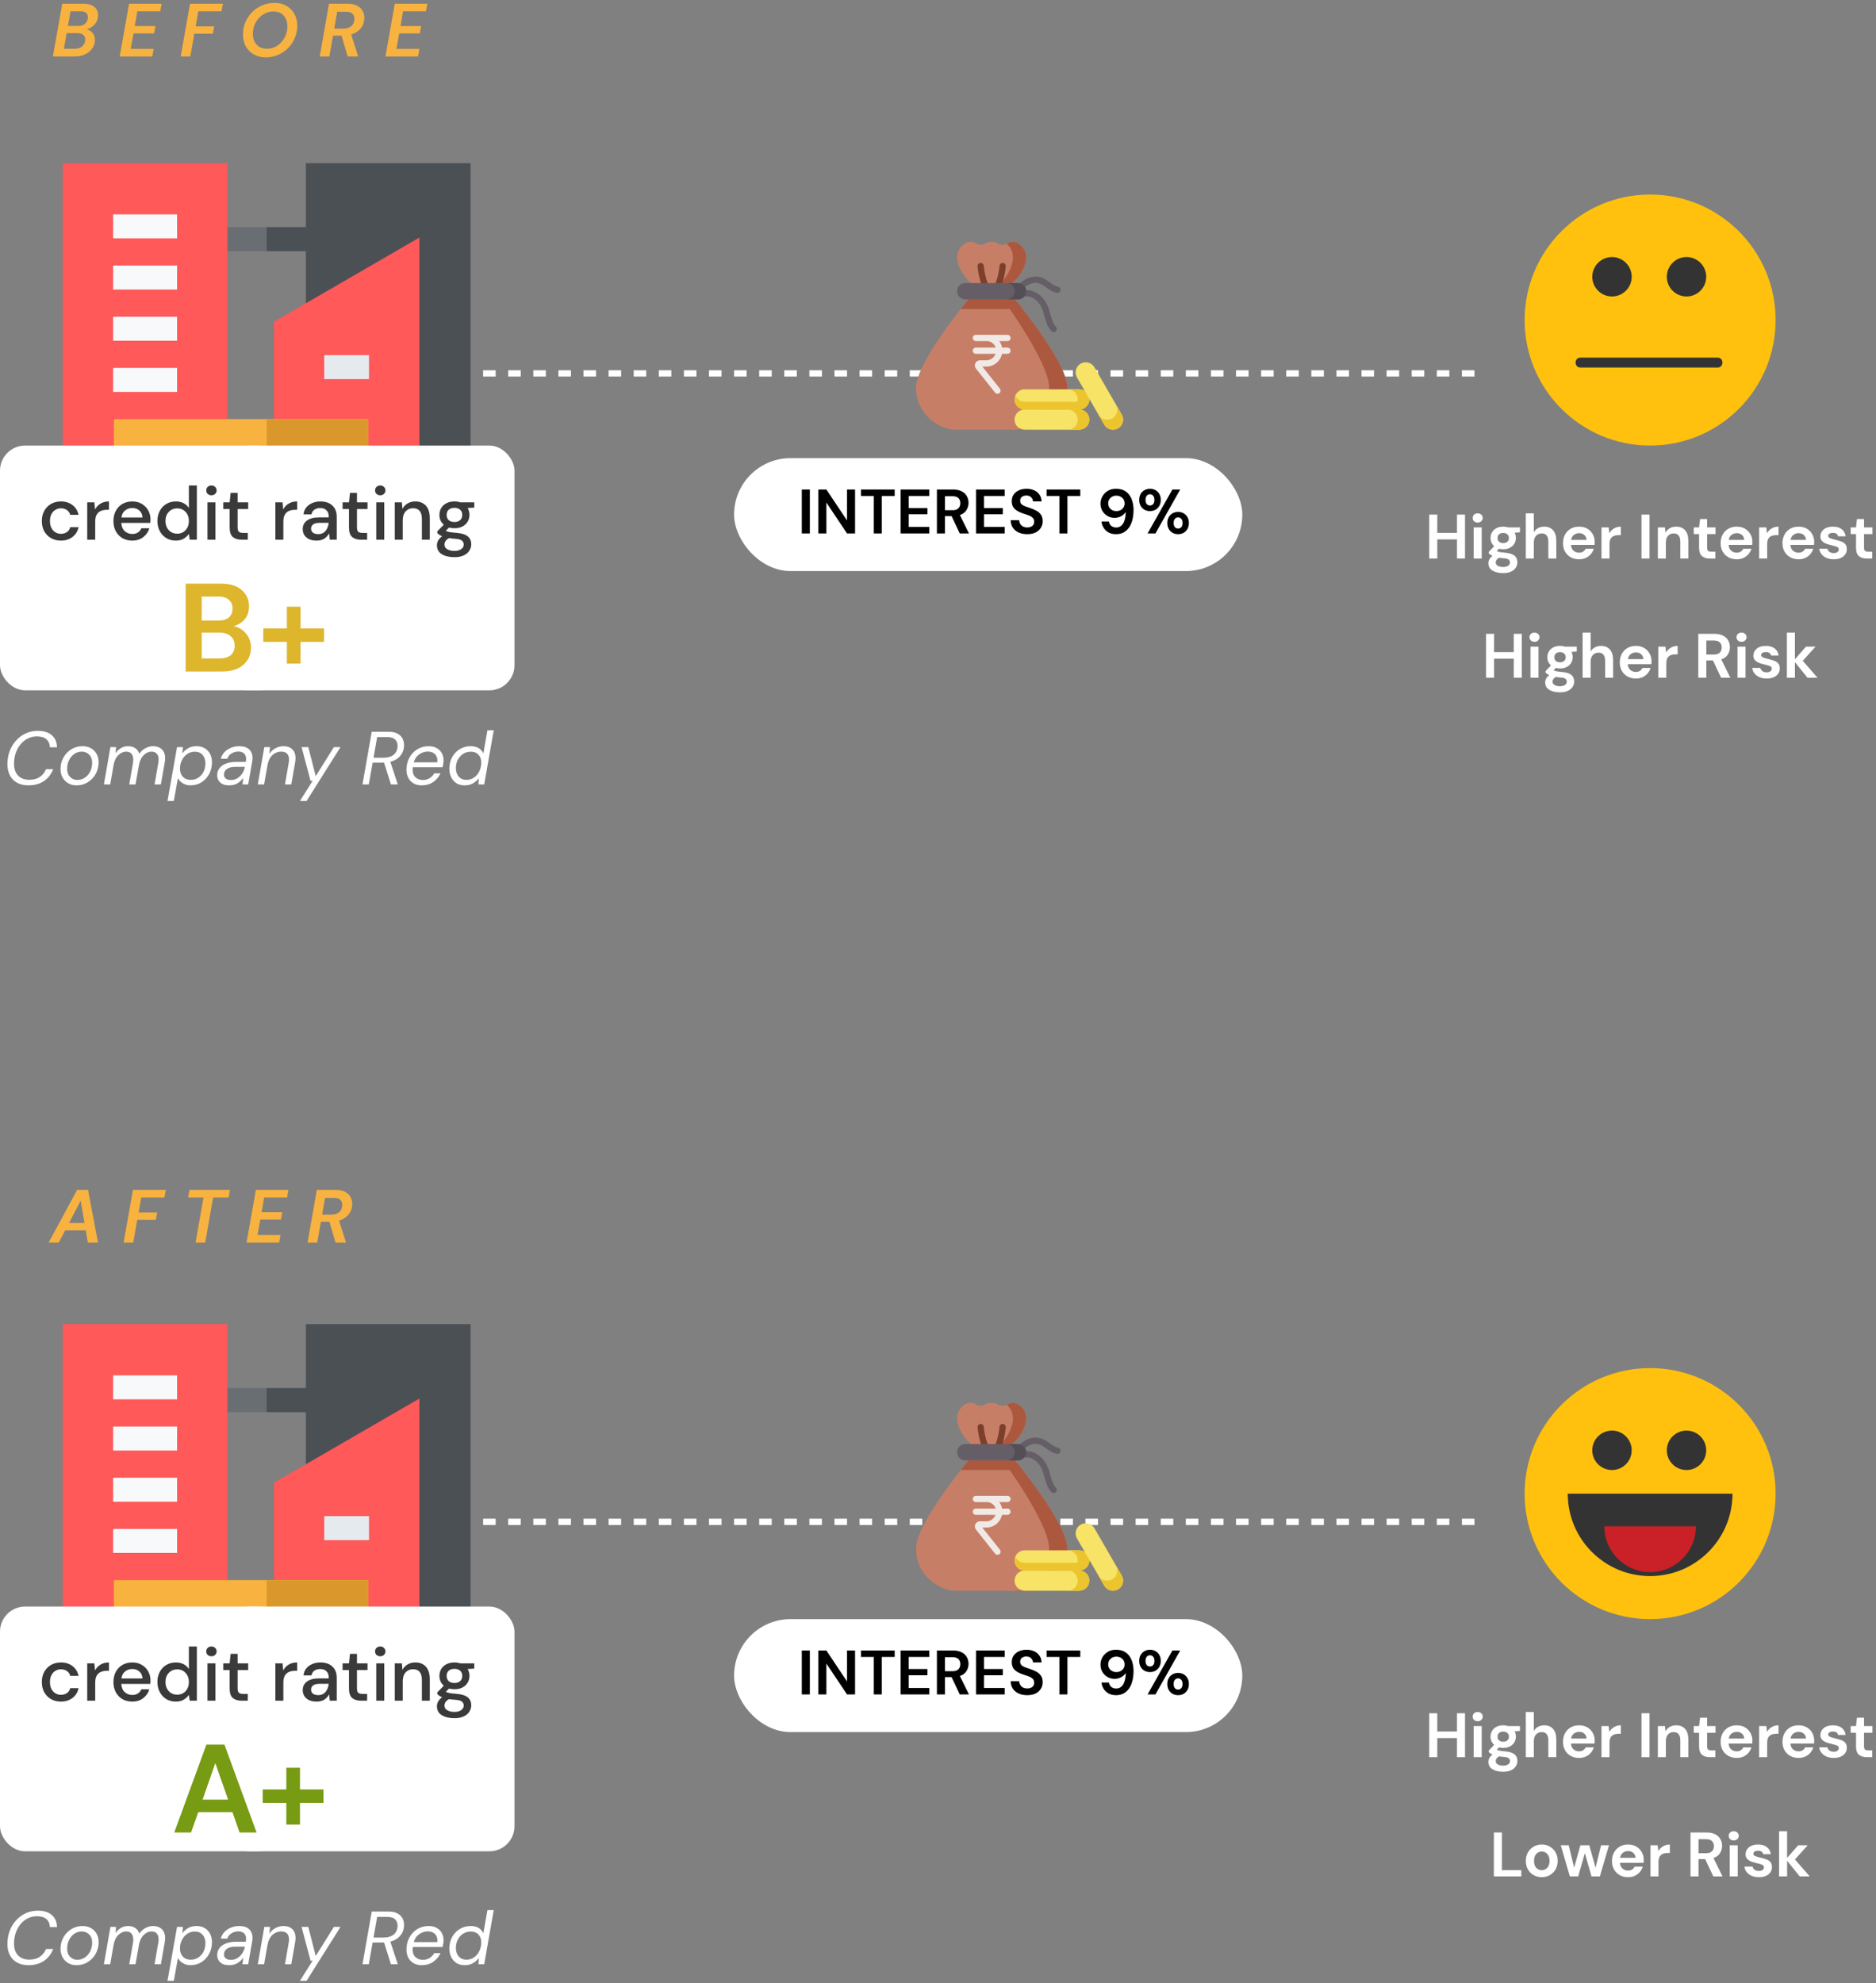 <svg width="299" height="316" viewBox="0 0 299 316" fill="none" xmlns="http://www.w3.org/2000/svg">
<rect x="0" y="0" width="299" height="316" fill="#808080" stroke="none"/>
<path d="M8.429 9L9.917 0.6H13.301C14.069 0.6 14.649 0.768 15.041 1.104C15.433 1.432 15.629 1.872 15.629 2.424C15.629 2.976 15.457 3.456 15.113 3.864C14.777 4.264 14.341 4.532 13.805 4.668C14.205 4.756 14.525 4.952 14.765 5.256C15.005 5.56 15.125 5.92 15.125 6.336C15.125 6.872 14.981 7.34 14.693 7.74C14.405 8.14 14.017 8.452 13.529 8.676C13.049 8.892 12.513 9 11.921 9H8.429ZM10.829 4.14H12.425C12.913 4.14 13.297 4.016 13.577 3.768C13.865 3.512 14.009 3.168 14.009 2.736C14.009 2.448 13.909 2.22 13.709 2.052C13.517 1.884 13.221 1.804 12.821 1.812H11.237L10.829 4.14ZM10.181 7.776H11.909C12.421 7.776 12.829 7.636 13.133 7.356C13.437 7.076 13.589 6.712 13.589 6.264C13.589 5.96 13.477 5.72 13.253 5.544C13.029 5.368 12.717 5.28 12.317 5.28H10.625L10.181 7.776ZM19.081 9L20.569 0.6H25.765L25.537 1.812H21.889L21.481 4.152H24.769L24.565 5.328H21.277L20.833 7.788H24.493L24.277 9H19.081ZM28.796 9L30.284 0.6H35.528L35.3 1.812H31.604L31.184 4.2H34.148L33.932 5.376H30.968L30.332 9H28.796ZM42.344 9.144C41.632 9.144 41.004 8.988 40.46 8.676C39.916 8.364 39.488 7.936 39.176 7.392C38.872 6.84 38.72 6.216 38.72 5.52C38.72 4.816 38.848 4.16 39.104 3.552C39.368 2.936 39.728 2.396 40.184 1.932C40.648 1.468 41.184 1.108 41.792 0.852C42.408 0.588 43.064 0.456 43.76 0.456C44.472 0.456 45.1 0.612 45.644 0.924C46.188 1.236 46.612 1.664 46.916 2.208C47.228 2.752 47.384 3.372 47.384 4.068C47.384 4.772 47.252 5.432 46.988 6.048C46.732 6.664 46.372 7.204 45.908 7.668C45.444 8.132 44.908 8.496 44.3 8.76C43.692 9.016 43.04 9.144 42.344 9.144ZM42.536 7.764C42.984 7.764 43.404 7.676 43.796 7.5C44.188 7.316 44.532 7.06 44.828 6.732C45.132 6.404 45.368 6.024 45.536 5.592C45.712 5.16 45.8 4.696 45.8 4.2C45.8 3.48 45.604 2.908 45.212 2.484C44.82 2.052 44.276 1.836 43.58 1.836C43.124 1.836 42.7 1.928 42.308 2.112C41.916 2.296 41.568 2.548 41.264 2.868C40.968 3.188 40.732 3.564 40.556 3.996C40.388 4.428 40.304 4.892 40.304 5.388C40.304 6.108 40.504 6.684 40.904 7.116C41.304 7.548 41.848 7.764 42.536 7.764ZM50.956 9L52.432 0.6H55.468C56.06 0.6 56.548 0.704 56.932 0.912C57.316 1.112 57.6 1.38 57.784 1.716C57.976 2.052 58.072 2.416 58.072 2.808C58.072 3.48 57.88 4.048 57.496 4.512C57.12 4.976 56.612 5.304 55.972 5.496L57.088 9H55.408L54.436 5.688H53.08L52.492 9H50.956ZM53.272 4.56H54.724C55.26 4.56 55.688 4.42 56.008 4.14C56.328 3.86 56.488 3.472 56.488 2.976C56.488 2.656 56.384 2.396 56.176 2.196C55.976 1.988 55.648 1.884 55.192 1.884H53.74L53.272 4.56ZM61.432 9L62.92 0.6H68.117L67.888 1.812H64.24L63.833 4.152H67.121L66.916 5.328H63.629L63.184 7.788H66.844L66.629 9H61.432Z" fill="#F8B240"/>
<path d="M7.748 198L12.296 189.6H14.036L15.62 198H14L13.664 196.056H10.388L9.368 198H7.748ZM11 194.88H13.472L12.86 191.328L11 194.88ZM19.702 198L21.19 189.6H26.434L26.206 190.812H22.51L22.09 193.2H25.054L24.838 194.376H21.874L21.238 198H19.702ZM31.174 198L32.434 190.812H29.986L30.202 189.6H36.646L36.442 190.812H33.97L32.71 198H31.174ZM39.296 198L40.784 189.6H45.98L45.752 190.812H42.104L41.696 193.152H44.984L44.78 194.328H41.492L41.048 196.788H44.708L44.492 198H39.296ZM49.023 198L50.499 189.6H53.535C54.127 189.6 54.615 189.704 54.999 189.912C55.383 190.112 55.667 190.38 55.851 190.716C56.043 191.052 56.139 191.416 56.139 191.808C56.139 192.48 55.947 193.048 55.563 193.512C55.187 193.976 54.679 194.304 54.039 194.496L55.155 198H53.475L52.503 194.688H51.147L50.559 198H49.023ZM51.339 193.56H52.791C53.327 193.56 53.755 193.42 54.075 193.14C54.395 192.86 54.555 192.472 54.555 191.976C54.555 191.656 54.451 191.396 54.243 191.196C54.043 190.988 53.715 190.884 53.259 190.884H51.807L51.339 193.56Z" fill="#F8B240"/>
<path d="M4.539 125.144C3.827 125.144 3.219 125.004 2.715 124.724C2.219 124.444 1.839 124.052 1.575 123.548C1.311 123.044 1.179 122.456 1.179 121.784C1.179 121.032 1.299 120.332 1.539 119.684C1.787 119.036 2.131 118.472 2.571 117.992C3.011 117.504 3.523 117.128 4.107 116.864C4.699 116.592 5.339 116.456 6.027 116.456C6.987 116.456 7.731 116.688 8.259 117.152C8.787 117.608 9.063 118.248 9.087 119.072H7.947C7.931 118.536 7.751 118.116 7.407 117.812C7.063 117.5 6.555 117.344 5.883 117.344C5.363 117.344 4.879 117.456 4.431 117.68C3.991 117.896 3.607 118.204 3.279 118.604C2.951 118.996 2.695 119.456 2.511 119.984C2.327 120.512 2.235 121.084 2.235 121.7C2.235 122.508 2.451 123.136 2.883 123.584C3.315 124.032 3.915 124.256 4.683 124.256C5.355 124.256 5.911 124.104 6.351 123.8C6.799 123.496 7.127 123.084 7.335 122.564H8.475C8.163 123.38 7.667 124.016 6.987 124.472C6.307 124.92 5.491 125.144 4.539 125.144ZM12.191 125.144C11.695 125.144 11.255 125.032 10.871 124.808C10.487 124.584 10.187 124.276 9.971 123.884C9.755 123.492 9.647 123.048 9.647 122.552C9.647 122.024 9.739 121.54 9.923 121.1C10.107 120.66 10.359 120.276 10.679 119.948C10.999 119.62 11.371 119.364 11.795 119.18C12.219 118.996 12.679 118.904 13.175 118.904C13.671 118.904 14.111 119.012 14.495 119.228C14.879 119.444 15.179 119.744 15.395 120.128C15.611 120.512 15.719 120.956 15.719 121.46C15.719 121.98 15.627 122.464 15.443 122.912C15.267 123.36 15.015 123.752 14.687 124.088C14.367 124.416 13.995 124.676 13.571 124.868C13.147 125.052 12.687 125.144 12.191 125.144ZM12.323 124.28C12.771 124.28 13.171 124.16 13.523 123.92C13.883 123.68 14.167 123.352 14.375 122.936C14.583 122.52 14.687 122.052 14.687 121.532C14.687 120.972 14.523 120.54 14.195 120.236C13.875 119.924 13.491 119.768 13.043 119.768C12.603 119.768 12.207 119.888 11.855 120.128C11.503 120.368 11.223 120.696 11.015 121.112C10.807 121.528 10.703 121.996 10.703 122.516C10.703 122.892 10.775 123.212 10.919 123.476C11.071 123.732 11.271 123.932 11.519 124.076C11.767 124.212 12.035 124.28 12.323 124.28ZM16.556 125L17.6 119.048H18.5L18.416 120.02C18.648 119.676 18.936 119.404 19.28 119.204C19.624 119.004 19.996 118.904 20.396 118.904C20.836 118.904 21.216 119.004 21.536 119.204C21.856 119.404 22.076 119.708 22.196 120.116C22.452 119.74 22.776 119.444 23.168 119.228C23.568 119.012 23.976 118.904 24.392 118.904C24.832 118.904 25.208 119 25.52 119.192C25.84 119.376 26.068 119.664 26.204 120.056C26.348 120.44 26.364 120.928 26.252 121.52L25.64 125H24.632L25.22 121.628C25.332 121.012 25.288 120.548 25.088 120.236C24.896 119.924 24.584 119.768 24.152 119.768C23.728 119.768 23.332 119.936 22.964 120.272C22.596 120.6 22.336 121.076 22.184 121.7L21.596 125H20.6L21.188 121.628C21.292 121.012 21.244 120.548 21.044 120.236C20.852 119.924 20.54 119.768 20.108 119.768C19.668 119.768 19.252 119.956 18.86 120.332C18.476 120.7 18.224 121.228 18.104 121.916L17.564 125H16.556ZM26.693 127.64L28.217 119.048H29.153L29.057 120.032C29.305 119.72 29.609 119.456 29.969 119.24C30.337 119.016 30.789 118.904 31.325 118.904C31.837 118.904 32.277 119.016 32.645 119.24C33.013 119.464 33.293 119.768 33.485 120.152C33.685 120.536 33.785 120.972 33.785 121.46C33.785 122.156 33.633 122.784 33.329 123.344C33.033 123.896 32.625 124.336 32.105 124.664C31.585 124.984 30.997 125.144 30.341 125.144C30.021 125.144 29.725 125.088 29.453 124.976C29.189 124.864 28.961 124.72 28.769 124.544C28.585 124.368 28.449 124.184 28.361 123.992L27.701 127.64H26.693ZM30.401 124.268C30.857 124.268 31.261 124.152 31.613 123.92C31.965 123.688 32.241 123.372 32.441 122.972C32.641 122.572 32.741 122.116 32.741 121.604C32.741 121.076 32.589 120.64 32.285 120.296C31.989 119.952 31.585 119.78 31.073 119.78C30.617 119.78 30.209 119.9 29.849 120.14C29.489 120.38 29.205 120.708 28.997 121.124C28.789 121.532 28.685 121.988 28.685 122.492C28.685 123.028 28.841 123.46 29.153 123.788C29.465 124.108 29.881 124.268 30.401 124.268ZM36.535 125.144C36.087 125.144 35.723 125.072 35.443 124.928C35.163 124.776 34.955 124.58 34.819 124.34C34.683 124.092 34.615 123.828 34.615 123.548C34.615 123.108 34.739 122.728 34.987 122.408C35.235 122.088 35.579 121.844 36.019 121.676C36.467 121.5 36.987 121.412 37.579 121.412H39.175L39.187 121.34C39.211 121.204 39.223 121.068 39.223 120.932C39.223 120.548 39.111 120.256 38.887 120.056C38.671 119.856 38.367 119.756 37.975 119.756C37.591 119.756 37.235 119.856 36.907 120.056C36.579 120.248 36.351 120.532 36.223 120.908H35.179C35.307 120.476 35.515 120.112 35.803 119.816C36.099 119.52 36.447 119.296 36.847 119.144C37.247 118.984 37.667 118.904 38.107 118.904C38.819 118.904 39.351 119.072 39.703 119.408C40.063 119.744 40.243 120.2 40.243 120.776C40.243 120.864 40.239 120.956 40.231 121.052C40.223 121.148 40.211 121.244 40.195 121.34L39.559 125H38.647L38.767 123.944C38.543 124.28 38.247 124.564 37.879 124.796C37.519 125.028 37.071 125.144 36.535 125.144ZM36.835 124.292C37.219 124.292 37.563 124.192 37.867 123.992C38.179 123.792 38.435 123.532 38.635 123.212C38.835 122.892 38.967 122.556 39.031 122.204V122.192H37.519C36.951 122.192 36.503 122.304 36.175 122.528C35.855 122.744 35.695 123.044 35.695 123.428C35.695 123.7 35.791 123.912 35.983 124.064C36.183 124.216 36.467 124.292 36.835 124.292ZM41.084 125L42.127 119.048H43.039L42.919 120.128C43.175 119.744 43.504 119.444 43.904 119.228C44.303 119.012 44.731 118.904 45.188 118.904C45.779 118.904 46.248 119.072 46.592 119.408C46.935 119.736 47.108 120.208 47.108 120.824C47.108 120.936 47.099 121.052 47.084 121.172C47.075 121.284 47.059 121.4 47.035 121.52L46.423 125H45.416L46.004 121.628C46.02 121.524 46.032 121.424 46.039 121.328C46.056 121.232 46.063 121.14 46.063 121.052C46.063 120.196 45.644 119.768 44.803 119.768C44.3 119.768 43.847 119.944 43.447 120.296C43.056 120.648 42.791 121.152 42.656 121.808L42.092 125H41.084ZM47.803 127.64L49.831 124.424H49.495L48.066 119.048H49.135L50.322 123.68L53.215 119.048H54.27L48.858 127.64H47.803ZM57.772 125L59.248 116.6H61.948C62.524 116.6 62.992 116.7 63.352 116.9C63.712 117.092 63.976 117.348 64.144 117.668C64.312 117.988 64.396 118.336 64.396 118.712C64.396 119.4 64.196 119.976 63.796 120.44C63.404 120.904 62.876 121.22 62.212 121.388L63.4 125H62.308L61.216 121.532C61.16 121.532 61.104 121.532 61.048 121.532H59.392L58.78 125H57.772ZM59.536 120.74H61.168C61.832 120.74 62.364 120.576 62.764 120.248C63.164 119.912 63.364 119.432 63.364 118.808C63.364 118.432 63.236 118.112 62.98 117.848C62.724 117.584 62.308 117.452 61.732 117.452H60.112L59.536 120.74ZM67.22 125.144C66.484 125.144 65.892 124.916 65.444 124.46C65.004 124.004 64.784 123.392 64.784 122.624C64.784 121.936 64.936 121.312 65.24 120.752C65.544 120.184 65.96 119.736 66.488 119.408C67.024 119.072 67.632 118.904 68.312 118.904C68.832 118.904 69.268 119.008 69.62 119.216C69.98 119.416 70.248 119.688 70.424 120.032C70.608 120.376 70.7 120.756 70.7 121.172C70.7 121.332 70.68 121.516 70.64 121.724C70.608 121.924 70.576 122.1 70.544 122.252H65.792C65.776 122.388 65.768 122.508 65.768 122.612C65.768 123.18 65.928 123.604 66.248 123.884C66.568 124.156 66.944 124.292 67.376 124.292C67.792 124.292 68.156 124.196 68.468 124.004C68.788 123.804 69.036 123.544 69.212 123.224H70.208C69.96 123.776 69.576 124.236 69.056 124.604C68.536 124.964 67.924 125.144 67.22 125.144ZM68.18 119.756C67.7 119.756 67.248 119.904 66.824 120.2C66.4 120.488 66.108 120.912 65.948 121.472H69.692C69.7 121.424 69.704 121.38 69.704 121.34C69.712 121.292 69.716 121.248 69.716 121.208C69.716 120.752 69.576 120.396 69.296 120.14C69.016 119.884 68.644 119.756 68.18 119.756ZM74.052 125.144C73.54 125.144 73.1 125.028 72.732 124.796C72.372 124.556 72.096 124.236 71.904 123.836C71.712 123.436 71.616 122.996 71.616 122.516C71.616 121.812 71.764 121.192 72.06 120.656C72.364 120.112 72.772 119.684 73.284 119.372C73.796 119.06 74.368 118.904 75 118.904C75.528 118.904 75.96 119.008 76.296 119.216C76.632 119.424 76.88 119.7 77.04 120.044L77.688 116.36H78.696L77.172 125H76.248L76.332 124.016C76.1 124.304 75.8 124.564 75.432 124.796C75.064 125.028 74.604 125.144 74.052 125.144ZM74.34 124.268C74.796 124.268 75.2 124.144 75.552 123.896C75.912 123.648 76.192 123.316 76.392 122.9C76.6 122.476 76.704 122.012 76.704 121.508C76.704 120.988 76.556 120.572 76.26 120.26C75.964 119.94 75.556 119.78 75.036 119.78C74.58 119.78 74.172 119.896 73.812 120.128C73.452 120.36 73.168 120.676 72.96 121.076C72.76 121.468 72.66 121.916 72.66 122.42C72.66 122.948 72.808 123.388 73.104 123.74C73.408 124.092 73.82 124.268 74.34 124.268Z" fill="white"/>
<path d="M4.539 313.144C3.827 313.144 3.219 313.004 2.715 312.724C2.219 312.444 1.839 312.052 1.575 311.548C1.311 311.044 1.179 310.456 1.179 309.784C1.179 309.032 1.299 308.332 1.539 307.684C1.787 307.036 2.131 306.472 2.571 305.992C3.011 305.504 3.523 305.128 4.107 304.864C4.699 304.592 5.339 304.456 6.027 304.456C6.987 304.456 7.731 304.688 8.259 305.152C8.787 305.608 9.063 306.248 9.087 307.072H7.947C7.931 306.536 7.751 306.116 7.407 305.812C7.063 305.5 6.555 305.344 5.883 305.344C5.363 305.344 4.879 305.456 4.431 305.68C3.991 305.896 3.607 306.204 3.279 306.604C2.951 306.996 2.695 307.456 2.511 307.984C2.327 308.512 2.235 309.084 2.235 309.7C2.235 310.508 2.451 311.136 2.883 311.584C3.315 312.032 3.915 312.256 4.683 312.256C5.355 312.256 5.911 312.104 6.351 311.8C6.799 311.496 7.127 311.084 7.335 310.564H8.475C8.163 311.38 7.667 312.016 6.987 312.472C6.307 312.92 5.491 313.144 4.539 313.144ZM12.191 313.144C11.695 313.144 11.255 313.032 10.871 312.808C10.487 312.584 10.187 312.276 9.971 311.884C9.755 311.492 9.647 311.048 9.647 310.552C9.647 310.024 9.739 309.54 9.923 309.1C10.107 308.66 10.359 308.276 10.679 307.948C10.999 307.62 11.371 307.364 11.795 307.18C12.219 306.996 12.679 306.904 13.175 306.904C13.671 306.904 14.111 307.012 14.495 307.228C14.879 307.444 15.179 307.744 15.395 308.128C15.611 308.512 15.719 308.956 15.719 309.46C15.719 309.98 15.627 310.464 15.443 310.912C15.267 311.36 15.015 311.752 14.687 312.088C14.367 312.416 13.995 312.676 13.571 312.868C13.147 313.052 12.687 313.144 12.191 313.144ZM12.323 312.28C12.771 312.28 13.171 312.16 13.523 311.92C13.883 311.68 14.167 311.352 14.375 310.936C14.583 310.52 14.687 310.052 14.687 309.532C14.687 308.972 14.523 308.54 14.195 308.236C13.875 307.924 13.491 307.768 13.043 307.768C12.603 307.768 12.207 307.888 11.855 308.128C11.503 308.368 11.223 308.696 11.015 309.112C10.807 309.528 10.703 309.996 10.703 310.516C10.703 310.892 10.775 311.212 10.919 311.476C11.071 311.732 11.271 311.932 11.519 312.076C11.767 312.212 12.035 312.28 12.323 312.28ZM16.556 313L17.6 307.048H18.5L18.416 308.02C18.648 307.676 18.936 307.404 19.28 307.204C19.624 307.004 19.996 306.904 20.396 306.904C20.836 306.904 21.216 307.004 21.536 307.204C21.856 307.404 22.076 307.708 22.196 308.116C22.452 307.74 22.776 307.444 23.168 307.228C23.568 307.012 23.976 306.904 24.392 306.904C24.832 306.904 25.208 307 25.52 307.192C25.84 307.376 26.068 307.664 26.204 308.056C26.348 308.44 26.364 308.928 26.252 309.52L25.64 313H24.632L25.22 309.628C25.332 309.012 25.288 308.548 25.088 308.236C24.896 307.924 24.584 307.768 24.152 307.768C23.728 307.768 23.332 307.936 22.964 308.272C22.596 308.6 22.336 309.076 22.184 309.7L21.596 313H20.6L21.188 309.628C21.292 309.012 21.244 308.548 21.044 308.236C20.852 307.924 20.54 307.768 20.108 307.768C19.668 307.768 19.252 307.956 18.86 308.332C18.476 308.7 18.224 309.228 18.104 309.916L17.564 313H16.556ZM26.693 315.64L28.217 307.048H29.153L29.057 308.032C29.305 307.72 29.609 307.456 29.969 307.24C30.337 307.016 30.789 306.904 31.325 306.904C31.837 306.904 32.277 307.016 32.645 307.24C33.013 307.464 33.293 307.768 33.485 308.152C33.685 308.536 33.785 308.972 33.785 309.46C33.785 310.156 33.633 310.784 33.329 311.344C33.033 311.896 32.625 312.336 32.105 312.664C31.585 312.984 30.997 313.144 30.341 313.144C30.021 313.144 29.725 313.088 29.453 312.976C29.189 312.864 28.961 312.72 28.769 312.544C28.585 312.368 28.449 312.184 28.361 311.992L27.701 315.64H26.693ZM30.401 312.268C30.857 312.268 31.261 312.152 31.613 311.92C31.965 311.688 32.241 311.372 32.441 310.972C32.641 310.572 32.741 310.116 32.741 309.604C32.741 309.076 32.589 308.64 32.285 308.296C31.989 307.952 31.585 307.78 31.073 307.78C30.617 307.78 30.209 307.9 29.849 308.14C29.489 308.38 29.205 308.708 28.997 309.124C28.789 309.532 28.685 309.988 28.685 310.492C28.685 311.028 28.841 311.46 29.153 311.788C29.465 312.108 29.881 312.268 30.401 312.268ZM36.535 313.144C36.087 313.144 35.723 313.072 35.443 312.928C35.163 312.776 34.955 312.58 34.819 312.34C34.683 312.092 34.615 311.828 34.615 311.548C34.615 311.108 34.739 310.728 34.987 310.408C35.235 310.088 35.579 309.844 36.019 309.676C36.467 309.5 36.987 309.412 37.579 309.412H39.175L39.187 309.34C39.211 309.204 39.223 309.068 39.223 308.932C39.223 308.548 39.111 308.256 38.887 308.056C38.671 307.856 38.367 307.756 37.975 307.756C37.591 307.756 37.235 307.856 36.907 308.056C36.579 308.248 36.351 308.532 36.223 308.908H35.179C35.307 308.476 35.515 308.112 35.803 307.816C36.099 307.52 36.447 307.296 36.847 307.144C37.247 306.984 37.667 306.904 38.107 306.904C38.819 306.904 39.351 307.072 39.703 307.408C40.063 307.744 40.243 308.2 40.243 308.776C40.243 308.864 40.239 308.956 40.231 309.052C40.223 309.148 40.211 309.244 40.195 309.34L39.559 313H38.647L38.767 311.944C38.543 312.28 38.247 312.564 37.879 312.796C37.519 313.028 37.071 313.144 36.535 313.144ZM36.835 312.292C37.219 312.292 37.563 312.192 37.867 311.992C38.179 311.792 38.435 311.532 38.635 311.212C38.835 310.892 38.967 310.556 39.031 310.204V310.192H37.519C36.951 310.192 36.503 310.304 36.175 310.528C35.855 310.744 35.695 311.044 35.695 311.428C35.695 311.7 35.791 311.912 35.983 312.064C36.183 312.216 36.467 312.292 36.835 312.292ZM41.084 313L42.127 307.048H43.039L42.919 308.128C43.175 307.744 43.504 307.444 43.904 307.228C44.303 307.012 44.731 306.904 45.188 306.904C45.779 306.904 46.248 307.072 46.592 307.408C46.935 307.736 47.108 308.208 47.108 308.824C47.108 308.936 47.099 309.052 47.084 309.172C47.075 309.284 47.059 309.4 47.035 309.52L46.423 313H45.416L46.004 309.628C46.02 309.524 46.032 309.424 46.039 309.328C46.056 309.232 46.063 309.14 46.063 309.052C46.063 308.196 45.644 307.768 44.803 307.768C44.3 307.768 43.847 307.944 43.447 308.296C43.056 308.648 42.791 309.152 42.656 309.808L42.092 313H41.084ZM47.803 315.64L49.831 312.424H49.495L48.066 307.048H49.135L50.322 311.68L53.215 307.048H54.27L48.858 315.64H47.803ZM57.772 313L59.248 304.6H61.948C62.524 304.6 62.992 304.7 63.352 304.9C63.712 305.092 63.976 305.348 64.144 305.668C64.312 305.988 64.396 306.336 64.396 306.712C64.396 307.4 64.196 307.976 63.796 308.44C63.404 308.904 62.876 309.22 62.212 309.388L63.4 313H62.308L61.216 309.532C61.16 309.532 61.104 309.532 61.048 309.532H59.392L58.78 313H57.772ZM59.536 308.74H61.168C61.832 308.74 62.364 308.576 62.764 308.248C63.164 307.912 63.364 307.432 63.364 306.808C63.364 306.432 63.236 306.112 62.98 305.848C62.724 305.584 62.308 305.452 61.732 305.452H60.112L59.536 308.74ZM67.22 313.144C66.484 313.144 65.892 312.916 65.444 312.46C65.004 312.004 64.784 311.392 64.784 310.624C64.784 309.936 64.936 309.312 65.24 308.752C65.544 308.184 65.96 307.736 66.488 307.408C67.024 307.072 67.632 306.904 68.312 306.904C68.832 306.904 69.268 307.008 69.62 307.216C69.98 307.416 70.248 307.688 70.424 308.032C70.608 308.376 70.7 308.756 70.7 309.172C70.7 309.332 70.68 309.516 70.64 309.724C70.608 309.924 70.576 310.1 70.544 310.252H65.792C65.776 310.388 65.768 310.508 65.768 310.612C65.768 311.18 65.928 311.604 66.248 311.884C66.568 312.156 66.944 312.292 67.376 312.292C67.792 312.292 68.156 312.196 68.468 312.004C68.788 311.804 69.036 311.544 69.212 311.224H70.208C69.96 311.776 69.576 312.236 69.056 312.604C68.536 312.964 67.924 313.144 67.22 313.144ZM68.18 307.756C67.7 307.756 67.248 307.904 66.824 308.2C66.4 308.488 66.108 308.912 65.948 309.472H69.692C69.7 309.424 69.704 309.38 69.704 309.34C69.712 309.292 69.716 309.248 69.716 309.208C69.716 308.752 69.576 308.396 69.296 308.14C69.016 307.884 68.644 307.756 68.18 307.756ZM74.052 313.144C73.54 313.144 73.1 313.028 72.732 312.796C72.372 312.556 72.096 312.236 71.904 311.836C71.712 311.436 71.616 310.996 71.616 310.516C71.616 309.812 71.764 309.192 72.06 308.656C72.364 308.112 72.772 307.684 73.284 307.372C73.796 307.06 74.368 306.904 75 306.904C75.528 306.904 75.96 307.008 76.296 307.216C76.632 307.424 76.88 307.7 77.04 308.044L77.688 304.36H78.696L77.172 313H76.248L76.332 312.016C76.1 312.304 75.8 312.564 75.432 312.796C75.064 313.028 74.604 313.144 74.052 313.144ZM74.34 312.268C74.796 312.268 75.2 312.144 75.552 311.896C75.912 311.648 76.192 311.316 76.392 310.9C76.6 310.476 76.704 310.012 76.704 309.508C76.704 308.988 76.556 308.572 76.26 308.26C75.964 307.94 75.556 307.78 75.036 307.78C74.58 307.78 74.172 307.896 73.812 308.128C73.452 308.36 73.168 308.676 72.96 309.076C72.76 309.468 72.66 309.916 72.66 310.42C72.66 310.948 72.808 311.388 73.104 311.74C73.408 312.092 73.82 312.268 74.34 312.268Z" fill="white"/>
<g clip-path="url(#clip0)">
<path d="M34.343 36.196H50.657V40.02H34.343V36.196Z" fill="#696E73"/>
<path d="M42.5 36.196H50.657V40.02H42.5V36.196Z" fill="#4B5055"/>
<path d="M10 26V91H18.157L20.413 89.302L33.429 89.519L34.343 89.088V87.177V68.696H36.255V26H10Z" fill="#FF5959"/>
<path d="M48.745 26V48.417H50.657V87.177V89.088L52.867 89.216L66.274 89.823L66.843 91H75V26H48.745Z" fill="#4B5055"/>
<path d="M43.647 51.28V68.696H45.559V87.176V89.088L47.183 89.519L58.379 90.362L58.686 91H66.843V37.851L43.647 51.28Z" fill="#FF5959"/>
<path d="M18.029 34.157H28.225V37.98H18.029V34.157Z" fill="#F7F9FA"/>
<path d="M18.029 42.313H28.225V46.137H18.029V42.313Z" fill="#F7F9FA"/>
<path d="M18.029 50.47H28.225V54.294H18.029V50.47Z" fill="#F7F9FA"/>
<path d="M18.029 58.627H28.225V62.451H18.029V58.627Z" fill="#F7F9FA"/>
<path d="M18.157 66.784H58.686V91H18.157V66.784Z" fill="#F8B240"/>
<path d="M42.5 66.784H58.686V91H42.5V66.784Z" fill="#DA982C"/>
<path d="M27.206 76.981H31.285V80.804H27.206V76.981Z" fill="#F7F9FA"/>
<path d="M36.382 76.981H40.461V80.804H36.382V76.981Z" fill="#F7F9FA"/>
<path d="M45.559 76.981H49.637V80.804H45.559V76.981Z" fill="#E5EAEE"/>
<path d="M51.677 56.588H58.814V60.412H51.677V56.588Z" fill="#E5EAEE"/>
</g>
<g clip-path="url(#clip1)">
<path d="M34.343 221.196H50.657V225.02H34.343V221.196Z" fill="#696E73"/>
<path d="M42.5 221.196H50.657V225.02H42.5V221.196Z" fill="#4B5055"/>
<path d="M10 211V276H18.157L20.413 274.302L33.429 274.519L34.343 274.088V272.176V253.696H36.255V211H10Z" fill="#FF5959"/>
<path d="M48.745 211V233.417H50.657V272.176V274.088L52.867 274.216L66.274 274.823L66.843 276H75V211H48.745Z" fill="#4B5055"/>
<path d="M43.647 236.28V253.696H45.559V272.176V274.088L47.183 274.519L58.379 275.362L58.686 276H66.843V222.851L43.647 236.28Z" fill="#FF5959"/>
<path d="M18.029 219.157H28.225V222.98H18.029V219.157Z" fill="#F7F9FA"/>
<path d="M18.029 227.313H28.225V231.137H18.029V227.313Z" fill="#F7F9FA"/>
<path d="M18.029 235.47H28.225V239.294H18.029V235.47Z" fill="#F7F9FA"/>
<path d="M18.029 243.627H28.225V247.451H18.029V243.627Z" fill="#F7F9FA"/>
<path d="M18.157 251.784H58.686V276H18.157V251.784Z" fill="#F8B240"/>
<path d="M42.5 251.784H58.686V276H42.5V251.784Z" fill="#DA982C"/>
<path d="M27.206 261.98H31.285V265.804H27.206V261.98Z" fill="#F7F9FA"/>
<path d="M36.382 261.98H40.461V265.804H36.382V261.98Z" fill="#F7F9FA"/>
<path d="M45.559 261.98H49.637V265.804H45.559V261.98Z" fill="#E5EAEE"/>
<path d="M51.677 241.588H58.814V245.412H51.677V241.588Z" fill="#E5EAEE"/>
</g>
<circle cx="40.5" cy="90.5" r="19.5" fill="white"/>
<rect y="71" width="82" height="39" rx="4" fill="white"/>
<path d="M9.702 86.144C9.118 86.144 8.594 86.012 8.13 85.748C7.674 85.484 7.314 85.12 7.05 84.656C6.794 84.184 6.666 83.64 6.666 83.024C6.666 82.408 6.794 81.868 7.05 81.404C7.314 80.932 7.674 80.564 8.13 80.3C8.594 80.036 9.118 79.904 9.702 79.904C10.438 79.904 11.054 80.096 11.55 80.48C12.054 80.864 12.378 81.384 12.522 82.04H11.19C11.11 81.712 10.934 81.456 10.662 81.272C10.39 81.088 10.07 80.996 9.702 80.996C9.39 80.996 9.102 81.076 8.838 81.236C8.574 81.388 8.362 81.616 8.202 81.92C8.042 82.216 7.962 82.584 7.962 83.024C7.962 83.464 8.042 83.836 8.202 84.14C8.362 84.436 8.574 84.664 8.838 84.824C9.102 84.984 9.39 85.064 9.702 85.064C10.07 85.064 10.39 84.972 10.662 84.788C10.934 84.604 11.11 84.344 11.19 84.008H12.522C12.386 84.648 12.066 85.164 11.562 85.556C11.058 85.948 10.438 86.144 9.702 86.144ZM13.902 86V80.048H15.042L15.15 81.176C15.358 80.784 15.646 80.476 16.014 80.252C16.39 80.02 16.842 79.904 17.37 79.904V81.236H17.022C16.67 81.236 16.354 81.296 16.074 81.416C15.802 81.528 15.582 81.724 15.414 82.004C15.254 82.276 15.174 82.656 15.174 83.144V86H13.902ZM21.08 86.144C20.496 86.144 19.976 86.016 19.52 85.76C19.072 85.496 18.72 85.132 18.464 84.668C18.208 84.204 18.08 83.664 18.08 83.048C18.08 82.424 18.204 81.876 18.452 81.404C18.708 80.932 19.06 80.564 19.508 80.3C19.964 80.036 20.492 79.904 21.092 79.904C21.676 79.904 22.184 80.036 22.616 80.3C23.048 80.556 23.384 80.9 23.624 81.332C23.864 81.764 23.984 82.24 23.984 82.76C23.984 82.84 23.98 82.928 23.972 83.024C23.972 83.112 23.968 83.212 23.96 83.324H19.328C19.368 83.9 19.556 84.34 19.892 84.644C20.236 84.94 20.632 85.088 21.08 85.088C21.44 85.088 21.74 85.008 21.98 84.848C22.228 84.68 22.412 84.456 22.532 84.176H23.804C23.644 84.736 23.324 85.204 22.844 85.58C22.372 85.956 21.784 86.144 21.08 86.144ZM21.08 80.948C20.656 80.948 20.28 81.076 19.952 81.332C19.624 81.58 19.424 81.956 19.352 82.46H22.712C22.688 81.996 22.524 81.628 22.22 81.356C21.916 81.084 21.536 80.948 21.08 80.948ZM28.016 86.144C27.44 86.144 26.932 86.008 26.492 85.736C26.052 85.464 25.708 85.092 25.46 84.62C25.212 84.148 25.088 83.612 25.088 83.012C25.088 82.412 25.212 81.88 25.46 81.416C25.708 80.944 26.052 80.576 26.492 80.312C26.94 80.04 27.452 79.904 28.028 79.904C28.5 79.904 28.912 79.996 29.264 80.18C29.624 80.364 29.904 80.624 30.104 80.96V77.36H31.376V86H30.236L30.104 85.076C29.912 85.356 29.648 85.604 29.312 85.82C28.976 86.036 28.544 86.144 28.016 86.144ZM28.244 85.04C28.788 85.04 29.232 84.852 29.576 84.476C29.928 84.1 30.104 83.616 30.104 83.024C30.104 82.424 29.928 81.94 29.576 81.572C29.232 81.196 28.788 81.008 28.244 81.008C27.7 81.008 27.252 81.196 26.9 81.572C26.548 81.94 26.372 82.424 26.372 83.024C26.372 83.416 26.452 83.764 26.612 84.068C26.772 84.372 26.992 84.612 27.272 84.788C27.56 84.956 27.884 85.04 28.244 85.04ZM33.7 78.92C33.46 78.92 33.26 78.848 33.1 78.704C32.948 78.552 32.872 78.364 32.872 78.14C32.872 77.916 32.948 77.732 33.1 77.588C33.26 77.436 33.46 77.36 33.7 77.36C33.94 77.36 34.136 77.436 34.288 77.588C34.448 77.732 34.528 77.916 34.528 78.14C34.528 78.364 34.448 78.552 34.288 78.704C34.136 78.848 33.94 78.92 33.7 78.92ZM33.064 86V80.048H34.336V86H33.064ZM38.511 86C37.927 86 37.463 85.86 37.119 85.58C36.775 85.292 36.603 84.784 36.603 84.056V81.116H35.583V80.048H36.603L36.759 78.536H37.875V80.048H39.555V81.116H37.875V84.056C37.875 84.384 37.943 84.612 38.079 84.74C38.223 84.86 38.467 84.92 38.811 84.92H39.495V86H38.511ZM43.89 86V80.048H45.03L45.138 81.176C45.346 80.784 45.634 80.476 46.002 80.252C46.378 80.02 46.83 79.904 47.358 79.904V81.236H47.01C46.658 81.236 46.342 81.296 46.062 81.416C45.79 81.528 45.57 81.724 45.402 82.004C45.242 82.276 45.162 82.656 45.162 83.144V86H43.89ZM50.465 86.144C49.961 86.144 49.544 86.06 49.217 85.892C48.889 85.724 48.645 85.504 48.484 85.232C48.325 84.952 48.245 84.648 48.245 84.32C48.245 83.744 48.468 83.288 48.916 82.952C49.364 82.616 50.005 82.448 50.837 82.448H52.397V82.34C52.397 81.876 52.269 81.528 52.013 81.296C51.764 81.064 51.441 80.948 51.041 80.948C50.688 80.948 50.38 81.036 50.117 81.212C49.861 81.38 49.705 81.632 49.648 81.968H48.377C48.416 81.536 48.56 81.168 48.809 80.864C49.065 80.552 49.385 80.316 49.769 80.156C50.16 79.988 50.589 79.904 51.053 79.904C51.885 79.904 52.529 80.124 52.984 80.564C53.441 80.996 53.669 81.588 53.669 82.34V86H52.565L52.456 84.98C52.288 85.308 52.044 85.584 51.724 85.808C51.404 86.032 50.984 86.144 50.465 86.144ZM50.717 85.112C51.06 85.112 51.349 85.032 51.581 84.872C51.821 84.704 52.005 84.484 52.133 84.212C52.269 83.94 52.352 83.64 52.385 83.312H50.968C50.465 83.312 50.105 83.4 49.889 83.576C49.681 83.752 49.577 83.972 49.577 84.236C49.577 84.508 49.676 84.724 49.877 84.884C50.084 85.036 50.364 85.112 50.717 85.112ZM57.531 86C56.947 86 56.483 85.86 56.139 85.58C55.794 85.292 55.623 84.784 55.623 84.056V81.116H54.602V80.048H55.623L55.779 78.536H56.895V80.048H58.575V81.116H56.895V84.056C56.895 84.384 56.962 84.612 57.099 84.74C57.242 84.86 57.486 84.92 57.831 84.92H58.514V86H57.531ZM60.606 78.92C60.366 78.92 60.166 78.848 60.006 78.704C59.854 78.552 59.778 78.364 59.778 78.14C59.778 77.916 59.854 77.732 60.006 77.588C60.166 77.436 60.366 77.36 60.606 77.36C60.846 77.36 61.042 77.436 61.194 77.588C61.354 77.732 61.434 77.916 61.434 78.14C61.434 78.364 61.354 78.552 61.194 78.704C61.042 78.848 60.846 78.92 60.606 78.92ZM59.97 86V80.048H61.242V86H59.97ZM62.921 86V80.048H64.049L64.145 81.092C64.329 80.724 64.597 80.436 64.949 80.228C65.309 80.012 65.721 79.904 66.185 79.904C66.905 79.904 67.469 80.128 67.877 80.576C68.293 81.024 68.501 81.692 68.501 82.58V86H67.241V82.712C67.241 81.56 66.769 80.984 65.825 80.984C65.353 80.984 64.961 81.152 64.649 81.488C64.345 81.824 64.193 82.304 64.193 82.928V86H62.921ZM72.435 84.176C72.123 84.176 71.835 84.14 71.571 84.068L71.055 84.572C71.143 84.628 71.251 84.676 71.379 84.716C71.507 84.756 71.687 84.792 71.919 84.824C72.151 84.856 72.467 84.888 72.867 84.92C73.659 84.992 74.231 85.184 74.583 85.496C74.935 85.8 75.111 86.208 75.111 86.72C75.111 87.072 75.015 87.404 74.823 87.716C74.639 88.036 74.347 88.292 73.947 88.484C73.555 88.684 73.051 88.784 72.435 88.784C71.603 88.784 70.927 88.624 70.407 88.304C69.895 87.992 69.639 87.516 69.639 86.876C69.639 86.628 69.703 86.38 69.831 86.132C69.967 85.892 70.179 85.664 70.467 85.448C70.299 85.376 70.151 85.3 70.023 85.22C69.903 85.132 69.795 85.044 69.699 84.956V84.668L70.731 83.612C70.267 83.212 70.035 82.688 70.035 82.04C70.035 81.648 70.127 81.292 70.311 80.972C70.503 80.644 70.779 80.384 71.139 80.192C71.499 80 71.931 79.904 72.435 79.904C72.771 79.904 73.083 79.952 73.371 80.048H75.591V80.888L74.535 80.948C74.727 81.276 74.823 81.64 74.823 82.04C74.823 82.44 74.727 82.8 74.535 83.12C74.351 83.44 74.079 83.696 73.719 83.888C73.367 84.08 72.939 84.176 72.435 84.176ZM72.435 83.18C72.803 83.18 73.099 83.084 73.323 82.892C73.555 82.692 73.671 82.412 73.671 82.052C73.671 81.684 73.555 81.404 73.323 81.212C73.099 81.02 72.803 80.924 72.435 80.924C72.059 80.924 71.755 81.02 71.523 81.212C71.299 81.404 71.187 81.684 71.187 82.052C71.187 82.412 71.299 82.692 71.523 82.892C71.755 83.084 72.059 83.18 72.435 83.18ZM70.839 86.756C70.839 87.1 70.991 87.356 71.295 87.524C71.599 87.7 71.979 87.788 72.435 87.788C72.875 87.788 73.231 87.692 73.503 87.5C73.775 87.316 73.911 87.068 73.911 86.756C73.911 86.524 73.819 86.324 73.635 86.156C73.451 85.996 73.103 85.896 72.591 85.856C72.207 85.832 71.867 85.796 71.571 85.748C71.291 85.9 71.099 86.064 70.995 86.24C70.891 86.416 70.839 86.588 70.839 86.756Z" fill="#3A3A3A"/>
<path d="M29.585 107V93H35.205C36.658 93 37.765 93.34 38.525 94.02C39.298 94.687 39.685 95.547 39.685 96.6C39.685 97.48 39.445 98.187 38.965 98.72C38.498 99.24 37.925 99.593 37.245 99.78C38.045 99.94 38.705 100.34 39.225 100.98C39.745 101.607 40.005 102.34 40.005 103.18C40.005 104.287 39.605 105.2 38.805 105.92C38.005 106.64 36.871 107 35.405 107H29.585ZM32.145 98.88H34.825C35.545 98.88 36.098 98.713 36.485 98.38C36.871 98.047 37.065 97.573 37.065 96.96C37.065 96.373 36.871 95.913 36.485 95.58C36.111 95.233 35.545 95.06 34.785 95.06H32.145V98.88ZM32.145 104.92H35.005C35.765 104.92 36.351 104.747 36.765 104.4C37.191 104.04 37.405 103.54 37.405 102.9C37.405 102.247 37.185 101.733 36.745 101.36C36.305 100.987 35.711 100.8 34.965 100.8H32.145V104.92ZM41.962 102.28V100.14H45.722V96.68H47.902V100.14H51.642V102.28H47.902V105.74H45.722V102.28H41.962Z" fill="#DDB62C"/>
<circle cx="40.5" cy="275.5" r="19.5" fill="white"/>
<rect y="256" width="82" height="39" rx="4" fill="white"/>
<path d="M9.702 271.144C9.118 271.144 8.594 271.012 8.13 270.748C7.674 270.484 7.314 270.12 7.05 269.656C6.794 269.184 6.666 268.64 6.666 268.024C6.666 267.408 6.794 266.868 7.05 266.404C7.314 265.932 7.674 265.564 8.13 265.3C8.594 265.036 9.118 264.904 9.702 264.904C10.438 264.904 11.054 265.096 11.55 265.48C12.054 265.864 12.378 266.384 12.522 267.04H11.19C11.11 266.712 10.934 266.456 10.662 266.272C10.39 266.088 10.07 265.996 9.702 265.996C9.39 265.996 9.102 266.076 8.838 266.236C8.574 266.388 8.362 266.616 8.202 266.92C8.042 267.216 7.962 267.584 7.962 268.024C7.962 268.464 8.042 268.836 8.202 269.14C8.362 269.436 8.574 269.664 8.838 269.824C9.102 269.984 9.39 270.064 9.702 270.064C10.07 270.064 10.39 269.972 10.662 269.788C10.934 269.604 11.11 269.344 11.19 269.008H12.522C12.386 269.648 12.066 270.164 11.562 270.556C11.058 270.948 10.438 271.144 9.702 271.144ZM13.902 271V265.048H15.042L15.15 266.176C15.358 265.784 15.646 265.476 16.014 265.252C16.39 265.02 16.842 264.904 17.37 264.904V266.236H17.022C16.67 266.236 16.354 266.296 16.074 266.416C15.802 266.528 15.582 266.724 15.414 267.004C15.254 267.276 15.174 267.656 15.174 268.144V271H13.902ZM21.08 271.144C20.496 271.144 19.976 271.016 19.52 270.76C19.072 270.496 18.72 270.132 18.464 269.668C18.208 269.204 18.08 268.664 18.08 268.048C18.08 267.424 18.204 266.876 18.452 266.404C18.708 265.932 19.06 265.564 19.508 265.3C19.964 265.036 20.492 264.904 21.092 264.904C21.676 264.904 22.184 265.036 22.616 265.3C23.048 265.556 23.384 265.9 23.624 266.332C23.864 266.764 23.984 267.24 23.984 267.76C23.984 267.84 23.98 267.928 23.972 268.024C23.972 268.112 23.968 268.212 23.96 268.324H19.328C19.368 268.9 19.556 269.34 19.892 269.644C20.236 269.94 20.632 270.088 21.08 270.088C21.44 270.088 21.74 270.008 21.98 269.848C22.228 269.68 22.412 269.456 22.532 269.176H23.804C23.644 269.736 23.324 270.204 22.844 270.58C22.372 270.956 21.784 271.144 21.08 271.144ZM21.08 265.948C20.656 265.948 20.28 266.076 19.952 266.332C19.624 266.58 19.424 266.956 19.352 267.46H22.712C22.688 266.996 22.524 266.628 22.22 266.356C21.916 266.084 21.536 265.948 21.08 265.948ZM28.016 271.144C27.44 271.144 26.932 271.008 26.492 270.736C26.052 270.464 25.708 270.092 25.46 269.62C25.212 269.148 25.088 268.612 25.088 268.012C25.088 267.412 25.212 266.88 25.46 266.416C25.708 265.944 26.052 265.576 26.492 265.312C26.94 265.04 27.452 264.904 28.028 264.904C28.5 264.904 28.912 264.996 29.264 265.18C29.624 265.364 29.904 265.624 30.104 265.96V262.36H31.376V271H30.236L30.104 270.076C29.912 270.356 29.648 270.604 29.312 270.82C28.976 271.036 28.544 271.144 28.016 271.144ZM28.244 270.04C28.788 270.04 29.232 269.852 29.576 269.476C29.928 269.1 30.104 268.616 30.104 268.024C30.104 267.424 29.928 266.94 29.576 266.572C29.232 266.196 28.788 266.008 28.244 266.008C27.7 266.008 27.252 266.196 26.9 266.572C26.548 266.94 26.372 267.424 26.372 268.024C26.372 268.416 26.452 268.764 26.612 269.068C26.772 269.372 26.992 269.612 27.272 269.788C27.56 269.956 27.884 270.04 28.244 270.04ZM33.7 263.92C33.46 263.92 33.26 263.848 33.1 263.704C32.948 263.552 32.872 263.364 32.872 263.14C32.872 262.916 32.948 262.732 33.1 262.588C33.26 262.436 33.46 262.36 33.7 262.36C33.94 262.36 34.136 262.436 34.288 262.588C34.448 262.732 34.528 262.916 34.528 263.14C34.528 263.364 34.448 263.552 34.288 263.704C34.136 263.848 33.94 263.92 33.7 263.92ZM33.064 271V265.048H34.336V271H33.064ZM38.511 271C37.927 271 37.463 270.86 37.119 270.58C36.775 270.292 36.603 269.784 36.603 269.056V266.116H35.583V265.048H36.603L36.759 263.536H37.875V265.048H39.555V266.116H37.875V269.056C37.875 269.384 37.943 269.612 38.079 269.74C38.223 269.86 38.467 269.92 38.811 269.92H39.495V271H38.511ZM43.89 271V265.048H45.03L45.138 266.176C45.346 265.784 45.634 265.476 46.002 265.252C46.378 265.02 46.83 264.904 47.358 264.904V266.236H47.01C46.658 266.236 46.342 266.296 46.062 266.416C45.79 266.528 45.57 266.724 45.402 267.004C45.242 267.276 45.162 267.656 45.162 268.144V271H43.89ZM50.465 271.144C49.961 271.144 49.544 271.06 49.217 270.892C48.889 270.724 48.645 270.504 48.484 270.232C48.325 269.952 48.245 269.648 48.245 269.32C48.245 268.744 48.468 268.288 48.916 267.952C49.364 267.616 50.005 267.448 50.837 267.448H52.397V267.34C52.397 266.876 52.269 266.528 52.013 266.296C51.764 266.064 51.441 265.948 51.041 265.948C50.688 265.948 50.38 266.036 50.117 266.212C49.861 266.38 49.705 266.632 49.648 266.968H48.377C48.416 266.536 48.56 266.168 48.809 265.864C49.065 265.552 49.385 265.316 49.769 265.156C50.16 264.988 50.589 264.904 51.053 264.904C51.885 264.904 52.529 265.124 52.984 265.564C53.441 265.996 53.669 266.588 53.669 267.34V271H52.565L52.456 269.98C52.288 270.308 52.044 270.584 51.724 270.808C51.404 271.032 50.984 271.144 50.465 271.144ZM50.717 270.112C51.06 270.112 51.349 270.032 51.581 269.872C51.821 269.704 52.005 269.484 52.133 269.212C52.269 268.94 52.352 268.64 52.385 268.312H50.968C50.465 268.312 50.105 268.4 49.889 268.576C49.681 268.752 49.577 268.972 49.577 269.236C49.577 269.508 49.676 269.724 49.877 269.884C50.084 270.036 50.364 270.112 50.717 270.112ZM57.531 271C56.947 271 56.483 270.86 56.139 270.58C55.794 270.292 55.623 269.784 55.623 269.056V266.116H54.602V265.048H55.623L55.779 263.536H56.895V265.048H58.575V266.116H56.895V269.056C56.895 269.384 56.962 269.612 57.099 269.74C57.242 269.86 57.486 269.92 57.831 269.92H58.514V271H57.531ZM60.606 263.92C60.366 263.92 60.166 263.848 60.006 263.704C59.854 263.552 59.778 263.364 59.778 263.14C59.778 262.916 59.854 262.732 60.006 262.588C60.166 262.436 60.366 262.36 60.606 262.36C60.846 262.36 61.042 262.436 61.194 262.588C61.354 262.732 61.434 262.916 61.434 263.14C61.434 263.364 61.354 263.552 61.194 263.704C61.042 263.848 60.846 263.92 60.606 263.92ZM59.97 271V265.048H61.242V271H59.97ZM62.921 271V265.048H64.049L64.145 266.092C64.329 265.724 64.597 265.436 64.949 265.228C65.309 265.012 65.721 264.904 66.185 264.904C66.905 264.904 67.469 265.128 67.877 265.576C68.293 266.024 68.501 266.692 68.501 267.58V271H67.241V267.712C67.241 266.56 66.769 265.984 65.825 265.984C65.353 265.984 64.961 266.152 64.649 266.488C64.345 266.824 64.193 267.304 64.193 267.928V271H62.921ZM72.435 269.176C72.123 269.176 71.835 269.14 71.571 269.068L71.055 269.572C71.143 269.628 71.251 269.676 71.379 269.716C71.507 269.756 71.687 269.792 71.919 269.824C72.151 269.856 72.467 269.888 72.867 269.92C73.659 269.992 74.231 270.184 74.583 270.496C74.935 270.8 75.111 271.208 75.111 271.72C75.111 272.072 75.015 272.404 74.823 272.716C74.639 273.036 74.347 273.292 73.947 273.484C73.555 273.684 73.051 273.784 72.435 273.784C71.603 273.784 70.927 273.624 70.407 273.304C69.895 272.992 69.639 272.516 69.639 271.876C69.639 271.628 69.703 271.38 69.831 271.132C69.967 270.892 70.179 270.664 70.467 270.448C70.299 270.376 70.151 270.3 70.023 270.22C69.903 270.132 69.795 270.044 69.699 269.956V269.668L70.731 268.612C70.267 268.212 70.035 267.688 70.035 267.04C70.035 266.648 70.127 266.292 70.311 265.972C70.503 265.644 70.779 265.384 71.139 265.192C71.499 265 71.931 264.904 72.435 264.904C72.771 264.904 73.083 264.952 73.371 265.048H75.591V265.888L74.535 265.948C74.727 266.276 74.823 266.64 74.823 267.04C74.823 267.44 74.727 267.8 74.535 268.12C74.351 268.44 74.079 268.696 73.719 268.888C73.367 269.08 72.939 269.176 72.435 269.176ZM72.435 268.18C72.803 268.18 73.099 268.084 73.323 267.892C73.555 267.692 73.671 267.412 73.671 267.052C73.671 266.684 73.555 266.404 73.323 266.212C73.099 266.02 72.803 265.924 72.435 265.924C72.059 265.924 71.755 266.02 71.523 266.212C71.299 266.404 71.187 266.684 71.187 267.052C71.187 267.412 71.299 267.692 71.523 267.892C71.755 268.084 72.059 268.18 72.435 268.18ZM70.839 271.756C70.839 272.1 70.991 272.356 71.295 272.524C71.599 272.7 71.979 272.788 72.435 272.788C72.875 272.788 73.231 272.692 73.503 272.5C73.775 272.316 73.911 272.068 73.911 271.756C73.911 271.524 73.819 271.324 73.635 271.156C73.451 270.996 73.103 270.896 72.591 270.856C72.207 270.832 71.867 270.796 71.571 270.748C71.291 270.9 71.099 271.064 70.995 271.24C70.891 271.416 70.839 271.588 70.839 271.756Z" fill="#3A3A3A"/>
<path d="M27.774 292L32.895 278H35.775L40.895 292H38.175L37.054 288.76H31.595L30.454 292H27.774ZM32.294 286.76H36.355L34.315 280.94L32.294 286.76ZM41.872 287.28V285.14H45.632V281.68H47.812V285.14H51.552V287.28H47.812V290.74H45.632V287.28H41.872Z" fill="#779B12"/>
<line x1="77" y1="59.5" x2="236" y2="59.5" stroke="white" stroke-dasharray="2 2"/>
<line x1="77" y1="242.5" x2="236" y2="242.5" stroke="white" stroke-dasharray="2 2"/>
<g clip-path="url(#clip2)">
<path d="M168.544 46.667C168.518 46.667 168.492 46.665 168.466 46.661C167.787 46.554 167.263 46.177 166.756 45.812C166.453 45.593 166.166 45.386 165.864 45.252C164.883 44.815 163.831 45.176 162.737 46.323C162.547 46.522 162.232 46.53 162.033 46.34C161.834 46.15 161.826 45.835 162.016 45.636C163.78 43.787 165.302 43.912 166.269 44.342C166.665 44.519 167.007 44.765 167.338 45.004C167.769 45.314 168.176 45.607 168.62 45.677C168.892 45.72 169.078 45.975 169.035 46.246C168.996 46.492 168.785 46.667 168.544 46.667Z" fill="#655E67"/>
<path d="M167.94 52.917C167.804 52.917 167.669 52.862 167.57 52.754C166.904 52.017 166.647 51.087 166.399 50.187C166.335 49.954 166.274 49.733 166.206 49.516C165.916 48.585 165.27 47.785 164.52 47.43C163.954 47.162 163.362 47.148 162.763 47.39C162.507 47.493 162.217 47.37 162.114 47.115C162.011 46.859 162.135 46.569 162.39 46.467C163.246 46.121 164.13 46.143 164.946 46.53C165.955 47.008 166.781 48.013 167.157 49.219C167.23 49.453 167.296 49.691 167.359 49.922C167.587 50.746 167.801 51.525 168.309 52.085C168.493 52.289 168.478 52.604 168.274 52.788C168.179 52.875 168.059 52.917 167.94 52.917Z" fill="#655E67"/>
<path d="M162.658 39.056C162.04 38.511 161.324 38.326 160.581 38.781C160.127 39.06 159.592 39.101 159.134 38.83C158.8 38.633 158.435 38.524 158.052 38.524C157.668 38.524 157.303 38.633 156.969 38.83C156.512 39.101 155.976 39.06 155.522 38.781C154.78 38.326 154.064 38.512 153.445 39.056C152.475 39.91 152.111 41.322 153.286 43.321C154.126 44.75 155.254 45.631 156.183 45.706C156.683 46.332 159.42 46.332 159.92 45.706C160.85 45.631 161.977 44.75 162.817 43.321C163.992 41.322 163.629 39.91 162.658 39.056Z" fill="#C77E67"/>
<path d="M161.747 47.709H154.357C154.357 47.709 146 57.705 146 61.759C146 66.295 150.028 68.477 152.18 68.477H163.923C166.076 68.477 170.104 66.295 170.104 61.759C170.104 57.705 161.747 47.709 161.747 47.709Z" fill="#C77E67"/>
<path d="M162.659 39.056C162.04 38.511 161.324 38.326 160.581 38.781C160.534 38.81 160.485 38.836 160.436 38.86C160.511 38.919 160.585 38.984 160.657 39.056C161.51 39.91 161.83 41.322 160.796 43.321C160.058 44.75 159.065 45.631 158.248 45.706C158.099 45.917 157.726 46.057 157.281 46.125C158.275 46.26 159.589 46.121 159.92 45.706C160.85 45.631 161.978 44.75 162.817 43.321C163.992 41.322 163.629 39.91 162.659 39.056Z" fill="#AC583E"/>
<path d="M161.747 47.708H159.854C159.854 47.708 167.207 57.704 167.207 61.759C167.207 66.295 163.664 68.476 161.769 68.476H163.923C166.076 68.476 170.104 66.295 170.104 61.759C170.104 57.704 161.747 47.708 161.747 47.708Z" fill="#AC583E"/>
<path d="M162.982 49.244C162.238 48.297 161.747 47.708 161.747 47.708H154.357C154.357 47.708 153.865 48.296 153.121 49.244H162.982Z" fill="#AC583E"/>
<path d="M158.051 46.829C157.629 46.829 157.26 46.617 157.068 46.283C156.786 46.086 156.376 45.536 156.026 43.897C155.917 43.385 155.843 42.893 155.806 42.436C155.784 42.161 155.989 41.922 156.263 41.9C156.537 41.877 156.777 42.082 156.799 42.356C156.832 42.771 156.9 43.219 157 43.689C157.25 44.857 157.525 45.342 157.623 45.448C157.769 45.502 157.883 45.623 157.927 45.776C157.943 45.833 158.047 45.833 158.051 45.833C158.056 45.833 158.16 45.833 158.176 45.776C158.22 45.623 158.334 45.502 158.48 45.448C158.578 45.342 158.853 44.858 159.103 43.689C159.203 43.221 159.271 42.772 159.305 42.355C159.327 42.081 159.569 41.877 159.842 41.9C160.116 41.922 160.32 42.163 160.297 42.437C160.26 42.896 160.186 43.387 160.077 43.897C159.727 45.536 159.317 46.086 159.035 46.283C158.843 46.617 158.473 46.829 158.051 46.829Z" fill="#7B3F2C"/>
<path d="M160.569 55.385H159.708C159.641 55.01 159.49 54.658 159.262 54.352H160.569C160.844 54.352 161.067 54.13 161.067 53.855C161.067 53.58 160.844 53.356 160.569 53.356H155.534C155.259 53.356 155.036 53.579 155.036 53.854C155.036 54.129 155.259 54.352 155.534 54.352H157.282C157.674 54.353 158.043 54.506 158.32 54.783C158.492 54.954 158.615 55.16 158.685 55.385H155.534C155.259 55.385 155.036 55.608 155.036 55.883C155.036 56.158 155.259 56.381 155.534 56.381H158.665C158.456 56.981 157.888 57.413 157.22 57.413H156.187C155.872 57.413 155.591 57.59 155.454 57.873C155.318 58.156 155.354 58.486 155.55 58.732L158.59 62.559C158.689 62.683 158.834 62.748 158.98 62.748C159.089 62.748 159.198 62.712 159.29 62.639C159.505 62.468 159.541 62.155 159.37 61.94L156.566 58.409H157.22C158.44 58.409 159.461 57.537 159.696 56.381H160.569C160.844 56.381 161.067 56.158 161.067 55.883C161.067 55.608 160.844 55.385 160.569 55.385Z" fill="#F0E9E6"/>
<path d="M152.546 46.406C152.546 47.125 153.13 47.708 153.849 47.708H162.255C162.974 47.708 163.558 47.125 163.558 46.406C163.558 45.686 162.974 45.102 162.255 45.102H153.849C153.13 45.102 152.546 45.686 152.546 46.406Z" fill="#655E67"/>
<path d="M162.254 45.102H160.419C161.139 45.102 161.722 45.686 161.722 46.406C161.722 47.125 161.139 47.708 160.419 47.708H162.254C162.974 47.708 163.557 47.125 163.557 46.406C163.557 45.686 162.974 45.102 162.254 45.102Z" fill="#544F56"/>
<path d="M172.006 65.257H163.311C162.422 65.257 161.701 65.978 161.701 66.867C161.701 67.756 162.422 68.477 163.311 68.477H172.006C172.895 68.477 173.616 67.756 173.616 66.867C173.616 65.978 172.895 65.257 172.006 65.257Z" fill="#F7E365"/>
<path d="M172.006 65.257H170.16C171.049 65.257 171.77 65.978 171.77 66.867C171.77 67.756 171.049 68.477 170.16 68.477H172.006C172.895 68.477 173.616 67.756 173.616 66.867C173.616 65.978 172.895 65.257 172.006 65.257Z" fill="#ECC52E"/>
<path d="M172.006 62.037H163.311C162.422 62.037 161.701 62.758 161.701 63.647C161.701 64.536 162.422 65.257 163.311 65.257H172.006C172.895 65.257 173.616 64.536 173.616 63.647C173.616 62.758 172.895 62.037 172.006 62.037Z" fill="#F7E365"/>
<path d="M172.006 64.024H163.311C162.64 64.024 162.066 63.614 161.824 63.031C161.745 63.221 161.701 63.429 161.701 63.647C161.701 64.536 162.422 65.257 163.311 65.257H172.006C172.895 65.257 173.616 64.536 173.616 63.647C173.616 63.429 173.572 63.221 173.494 63.031C173.252 63.614 172.677 64.024 172.006 64.024Z" fill="#ECC52E"/>
<path d="M172.006 62.037H170.16C171.049 62.037 171.77 62.758 171.77 63.647C171.77 64.536 171.049 65.257 170.16 65.257H172.006C172.895 65.257 173.616 64.536 173.616 63.647C173.616 62.758 172.895 62.037 172.006 62.037Z" fill="#ECC52E"/>
<path d="M178.784 66.061L174.437 58.531C173.992 57.761 173.008 57.497 172.238 57.942C171.468 58.387 171.204 59.371 171.649 60.141L175.996 67.671C176.441 68.441 177.425 68.705 178.195 68.261C178.965 67.816 179.229 66.831 178.784 66.061Z" fill="#F7E365"/>
<path d="M178.784 66.061L177.861 64.462C178.306 65.232 178.042 66.217 177.272 66.662C176.502 67.106 175.517 66.842 175.073 66.072L175.996 67.671C176.441 68.441 177.425 68.705 178.195 68.261C178.965 67.816 179.229 66.832 178.784 66.061Z" fill="#ECC52E"/>
</g>
<g clip-path="url(#clip3)">
<path d="M168.544 231.667C168.518 231.667 168.492 231.665 168.466 231.661C167.787 231.554 167.263 231.177 166.756 230.812C166.453 230.593 166.166 230.387 165.864 230.252C164.883 229.815 163.831 230.176 162.737 231.323C162.547 231.522 162.232 231.53 162.033 231.34C161.834 231.15 161.826 230.835 162.016 230.636C163.78 228.787 165.302 228.912 166.269 229.342C166.665 229.518 167.007 229.765 167.338 230.004C167.769 230.314 168.176 230.607 168.62 230.677C168.892 230.72 169.078 230.975 169.035 231.246C168.996 231.492 168.785 231.667 168.544 231.667Z" fill="#655E67"/>
<path d="M167.94 237.917C167.804 237.917 167.669 237.862 167.57 237.754C166.904 237.018 166.647 236.087 166.399 235.187C166.335 234.954 166.274 234.733 166.206 234.516C165.916 233.585 165.27 232.785 164.52 232.43C163.954 232.162 163.362 232.148 162.763 232.39C162.507 232.493 162.217 232.37 162.114 232.115C162.011 231.86 162.135 231.569 162.39 231.467C163.246 231.121 164.13 231.143 164.946 231.53C165.955 232.008 166.781 233.013 167.157 234.219C167.23 234.453 167.296 234.691 167.359 234.922C167.587 235.746 167.801 236.525 168.309 237.085C168.493 237.289 168.478 237.604 168.274 237.788C168.179 237.875 168.059 237.917 167.94 237.917Z" fill="#655E67"/>
<path d="M162.658 224.056C162.04 223.511 161.324 223.326 160.581 223.781C160.127 224.06 159.592 224.101 159.134 223.83C158.8 223.633 158.435 223.524 158.052 223.524C157.668 223.524 157.303 223.633 156.969 223.83C156.512 224.101 155.976 224.06 155.522 223.781C154.78 223.326 154.064 223.512 153.445 224.056C152.475 224.91 152.111 226.322 153.286 228.321C154.126 229.75 155.254 230.631 156.183 230.706C156.683 231.332 159.42 231.332 159.92 230.706C160.85 230.631 161.977 229.75 162.817 228.321C163.992 226.322 163.629 224.91 162.658 224.056Z" fill="#C77E67"/>
<path d="M161.747 232.708H154.357C154.357 232.708 146 242.705 146 246.759C146 251.295 150.028 253.477 152.18 253.477H163.923C166.076 253.477 170.104 251.295 170.104 246.759C170.104 242.705 161.747 232.708 161.747 232.708Z" fill="#C77E67"/>
<path d="M162.659 224.056C162.04 223.511 161.324 223.326 160.581 223.781C160.534 223.81 160.485 223.836 160.436 223.86C160.511 223.919 160.585 223.984 160.657 224.056C161.51 224.91 161.83 226.322 160.796 228.321C160.058 229.75 159.065 230.631 158.248 230.706C158.099 230.917 157.726 231.057 157.281 231.125C158.275 231.26 159.589 231.121 159.92 230.706C160.85 230.631 161.978 229.75 162.817 228.321C163.992 226.322 163.629 224.91 162.659 224.056Z" fill="#AC583E"/>
<path d="M161.747 232.708H159.854C159.854 232.708 167.207 242.704 167.207 246.759C167.207 251.295 163.664 253.476 161.769 253.476H163.923C166.076 253.476 170.104 251.295 170.104 246.759C170.104 242.704 161.747 232.708 161.747 232.708Z" fill="#AC583E"/>
<path d="M162.982 234.244C162.238 233.296 161.747 232.708 161.747 232.708H154.357C154.357 232.708 153.865 233.296 153.121 234.244H162.982Z" fill="#AC583E"/>
<path d="M158.051 231.829C157.629 231.829 157.26 231.617 157.068 231.283C156.786 231.086 156.376 230.536 156.026 228.897C155.917 228.385 155.843 227.893 155.806 227.436C155.784 227.161 155.989 226.922 156.263 226.9C156.537 226.877 156.777 227.082 156.799 227.357C156.832 227.771 156.9 228.219 157 228.689C157.25 229.857 157.525 230.342 157.623 230.448C157.769 230.503 157.883 230.623 157.927 230.775C157.943 230.833 158.047 230.833 158.051 230.833C158.056 230.833 158.16 230.833 158.176 230.775C158.22 230.623 158.334 230.503 158.48 230.448C158.578 230.342 158.853 229.858 159.103 228.689C159.203 228.221 159.271 227.772 159.305 227.356C159.327 227.081 159.569 226.877 159.842 226.9C160.116 226.922 160.32 227.163 160.297 227.437C160.26 227.896 160.186 228.387 160.077 228.897C159.727 230.536 159.317 231.086 159.035 231.283C158.843 231.618 158.473 231.829 158.051 231.829Z" fill="#7B3F2C"/>
<path d="M160.569 240.385H159.708C159.641 240.01 159.49 239.658 159.262 239.352H160.569C160.844 239.352 161.067 239.129 161.067 238.854C161.067 238.579 160.844 238.356 160.569 238.356H155.534C155.259 238.356 155.036 238.579 155.036 238.854C155.036 239.129 155.259 239.352 155.534 239.352H157.282C157.674 239.353 158.043 239.506 158.32 239.783C158.492 239.954 158.615 240.16 158.685 240.385H155.534C155.259 240.385 155.036 240.608 155.036 240.883C155.036 241.158 155.259 241.381 155.534 241.381H158.665C158.456 241.981 157.888 242.414 157.22 242.414H156.187C155.872 242.414 155.591 242.59 155.454 242.873C155.318 243.156 155.354 243.486 155.55 243.732L158.59 247.559C158.689 247.683 158.834 247.748 158.98 247.748C159.089 247.748 159.198 247.712 159.29 247.639C159.505 247.468 159.541 247.155 159.37 246.94L156.566 243.409H157.22C158.44 243.409 159.461 242.537 159.696 241.381H160.569C160.844 241.381 161.067 241.158 161.067 240.883C161.067 240.608 160.844 240.385 160.569 240.385Z" fill="#F0E9E6"/>
<path d="M152.546 231.405C152.546 232.125 153.13 232.708 153.849 232.708H162.255C162.974 232.708 163.558 232.125 163.558 231.405C163.558 230.686 162.974 230.103 162.255 230.103H153.849C153.13 230.103 152.546 230.686 152.546 231.405Z" fill="#655E67"/>
<path d="M162.254 230.103H160.419C161.139 230.103 161.722 230.686 161.722 231.405C161.722 232.125 161.139 232.708 160.419 232.708H162.254C162.974 232.708 163.557 232.125 163.557 231.405C163.557 230.686 162.974 230.103 162.254 230.103Z" fill="#544F56"/>
<path d="M172.006 250.257H163.311C162.422 250.257 161.701 250.978 161.701 251.867C161.701 252.756 162.422 253.477 163.311 253.477H172.006C172.895 253.477 173.616 252.756 173.616 251.867C173.616 250.978 172.895 250.257 172.006 250.257Z" fill="#F7E365"/>
<path d="M172.006 250.257H170.16C171.049 250.257 171.77 250.978 171.77 251.867C171.77 252.756 171.049 253.477 170.16 253.477H172.006C172.895 253.477 173.616 252.756 173.616 251.867C173.616 250.978 172.895 250.257 172.006 250.257Z" fill="#ECC52E"/>
<path d="M172.006 247.037H163.311C162.422 247.037 161.701 247.758 161.701 248.647C161.701 249.536 162.422 250.257 163.311 250.257H172.006C172.895 250.257 173.616 249.536 173.616 248.647C173.616 247.758 172.895 247.037 172.006 247.037Z" fill="#F7E365"/>
<path d="M172.006 249.024H163.311C162.64 249.024 162.066 248.614 161.824 248.031C161.745 248.221 161.701 248.429 161.701 248.647C161.701 249.536 162.422 250.257 163.311 250.257H172.006C172.895 250.257 173.616 249.536 173.616 248.647C173.616 248.429 173.572 248.221 173.494 248.031C173.252 248.614 172.677 249.024 172.006 249.024Z" fill="#ECC52E"/>
<path d="M172.006 247.037H170.16C171.049 247.037 171.77 247.758 171.77 248.647C171.77 249.536 171.049 250.257 170.16 250.257H172.006C172.895 250.257 173.616 249.536 173.616 248.647C173.616 247.758 172.895 247.037 172.006 247.037Z" fill="#ECC52E"/>
<path d="M178.784 251.061L174.437 243.531C173.992 242.761 173.008 242.497 172.238 242.942C171.468 243.387 171.204 244.371 171.649 245.141L175.996 252.671C176.441 253.441 177.425 253.705 178.195 253.261C178.965 252.816 179.229 251.831 178.784 251.061Z" fill="#F7E365"/>
<path d="M178.784 251.062L177.861 249.462C178.306 250.232 178.042 251.217 177.272 251.662C176.502 252.106 175.517 251.842 175.073 251.072L175.996 252.671C176.441 253.441 177.425 253.705 178.195 253.261C178.965 252.816 179.229 251.832 178.784 251.062Z" fill="#ECC52E"/>
</g>
<rect x="117" y="73" width="81" height="18" rx="9" fill="white"/>
<rect x="117" y="258" width="81" height="18" rx="9" fill="white"/>
<path d="M127.793 85V78H129.073V85H127.793ZM130.43 85V78H131.71L135 82.93V78H136.28V85H135L131.71 80.08V85H130.43ZM139.267 85V79.03H137.227V78H142.597V79.03H140.547V85H139.267ZM143.545 85V78H148.115V79.03H144.825V80.95H147.815V81.95H144.825V83.97H148.115V85H143.545ZM149.326 85V78H151.896C152.456 78 152.916 78.097 153.276 78.29C153.643 78.477 153.916 78.733 154.096 79.06C154.276 79.38 154.366 79.737 154.366 80.13C154.366 80.557 154.253 80.947 154.026 81.3C153.806 81.653 153.46 81.91 152.986 82.07L154.436 85H152.966L151.666 82.24H150.606V85H149.326ZM150.606 81.3H151.816C152.243 81.3 152.556 81.197 152.756 80.99C152.956 80.783 153.056 80.51 153.056 80.17C153.056 79.837 152.956 79.57 152.756 79.37C152.563 79.17 152.246 79.07 151.806 79.07H150.606V81.3ZM155.557 85V78H160.127V79.03H156.837V80.95H159.827V81.95H156.837V83.97H160.127V85H155.557ZM163.728 85.12C163.215 85.12 162.762 85.033 162.368 84.86C161.975 84.68 161.665 84.427 161.438 84.1C161.212 83.767 161.095 83.363 161.088 82.89H162.438C162.452 83.217 162.568 83.493 162.788 83.72C163.015 83.94 163.325 84.05 163.718 84.05C164.058 84.05 164.328 83.97 164.528 83.81C164.728 83.643 164.828 83.423 164.828 83.15C164.828 82.863 164.738 82.64 164.558 82.48C164.385 82.32 164.152 82.19 163.858 82.09C163.565 81.99 163.252 81.883 162.918 81.77C162.378 81.583 161.965 81.343 161.678 81.05C161.398 80.757 161.258 80.367 161.258 79.88C161.252 79.467 161.348 79.113 161.548 78.82C161.755 78.52 162.035 78.29 162.388 78.13C162.742 77.963 163.148 77.88 163.608 77.88C164.075 77.88 164.485 77.963 164.838 78.13C165.198 78.297 165.478 78.53 165.678 78.83C165.885 79.13 165.995 79.487 166.008 79.9H164.638C164.632 79.653 164.535 79.437 164.348 79.25C164.168 79.057 163.915 78.96 163.588 78.96C163.308 78.953 163.072 79.023 162.878 79.17C162.692 79.31 162.598 79.517 162.598 79.79C162.598 80.023 162.672 80.21 162.818 80.35C162.965 80.483 163.165 80.597 163.418 80.69C163.672 80.783 163.962 80.883 164.288 80.99C164.635 81.11 164.952 81.25 165.238 81.41C165.525 81.57 165.755 81.783 165.928 82.05C166.102 82.31 166.188 82.647 166.188 83.06C166.188 83.427 166.095 83.767 165.908 84.08C165.722 84.393 165.445 84.647 165.078 84.84C164.712 85.027 164.262 85.12 163.728 85.12ZM168.847 85V79.03H166.807V78H172.177V79.03H170.127V85H168.847ZM177.898 85.12C177.411 85.12 177.001 85.027 176.668 84.84C176.335 84.647 176.075 84.397 175.888 84.09C175.701 83.783 175.591 83.453 175.558 83.1H176.748C176.801 83.407 176.928 83.643 177.128 83.81C177.335 83.977 177.595 84.06 177.908 84.06C178.355 84.06 178.715 83.857 178.988 83.45C179.261 83.037 179.408 82.41 179.428 81.57C179.268 81.843 179.025 82.07 178.698 82.25C178.378 82.43 178.025 82.52 177.638 82.52C177.251 82.52 176.888 82.427 176.548 82.24C176.208 82.053 175.931 81.79 175.718 81.45C175.505 81.11 175.398 80.71 175.398 80.25C175.398 79.83 175.501 79.44 175.708 79.08C175.915 78.72 176.201 78.43 176.568 78.21C176.935 77.99 177.365 77.88 177.858 77.88C178.385 77.88 178.828 77.977 179.188 78.17C179.548 78.363 179.835 78.623 180.048 78.95C180.268 79.277 180.425 79.64 180.518 80.04C180.618 80.44 180.668 80.85 180.668 81.27C180.668 82.05 180.558 82.73 180.338 83.31C180.125 83.883 179.808 84.33 179.388 84.65C178.975 84.963 178.478 85.12 177.898 85.12ZM177.938 81.44C178.185 81.44 178.408 81.387 178.608 81.28C178.808 81.167 178.965 81.02 179.078 80.84C179.191 80.653 179.248 80.447 179.248 80.22C179.248 79.86 179.121 79.563 178.868 79.33C178.621 79.097 178.308 78.98 177.928 78.98C177.555 78.98 177.245 79.097 176.998 79.33C176.751 79.557 176.628 79.847 176.628 80.2C176.628 80.573 176.751 80.873 176.998 81.1C177.245 81.327 177.558 81.44 177.938 81.44ZM183.286 81.44C182.966 81.44 182.676 81.37 182.416 81.23C182.156 81.083 181.949 80.877 181.796 80.61C181.643 80.343 181.566 80.027 181.566 79.66C181.566 79.293 181.643 78.977 181.796 78.71C181.949 78.443 182.156 78.24 182.416 78.1C182.676 77.953 182.969 77.88 183.296 77.88C183.616 77.88 183.903 77.953 184.156 78.1C184.416 78.24 184.623 78.443 184.776 78.71C184.929 78.977 185.006 79.293 185.006 79.66C185.006 80.027 184.929 80.343 184.776 80.61C184.623 80.877 184.416 81.083 184.156 81.23C183.896 81.37 183.606 81.44 183.286 81.44ZM182.906 85L186.856 78H188.106L184.156 85H182.906ZM183.286 80.55C183.479 80.55 183.646 80.477 183.786 80.33C183.926 80.177 183.996 79.953 183.996 79.66C183.996 79.367 183.926 79.143 183.786 78.99C183.653 78.837 183.486 78.76 183.286 78.76C183.086 78.76 182.916 78.837 182.776 78.99C182.643 79.143 182.576 79.367 182.576 79.66C182.576 79.953 182.643 80.177 182.776 80.33C182.916 80.477 183.086 80.55 183.286 80.55ZM187.766 85.12C187.446 85.12 187.156 85.05 186.896 84.91C186.636 84.763 186.429 84.557 186.276 84.29C186.123 84.023 186.046 83.707 186.046 83.34C186.046 82.973 186.123 82.66 186.276 82.4C186.429 82.133 186.636 81.93 186.896 81.79C187.156 81.643 187.449 81.57 187.776 81.57C188.096 81.57 188.383 81.643 188.636 81.79C188.896 81.93 189.103 82.133 189.256 82.4C189.409 82.66 189.486 82.973 189.486 83.34C189.486 83.707 189.409 84.023 189.256 84.29C189.103 84.557 188.896 84.763 188.636 84.91C188.383 85.05 188.093 85.12 187.766 85.12ZM187.766 84.23C187.966 84.23 188.133 84.157 188.266 84.01C188.406 83.857 188.476 83.633 188.476 83.34C188.476 83.047 188.406 82.823 188.266 82.67C188.133 82.517 187.966 82.44 187.766 82.44C187.566 82.44 187.396 82.517 187.256 82.67C187.123 82.823 187.056 83.047 187.056 83.34C187.056 83.633 187.123 83.857 187.256 84.01C187.396 84.157 187.566 84.23 187.766 84.23Z" fill="black"/>
<path d="M127.793 270V263H129.073V270H127.793ZM130.43 270V263H131.71L135 267.93V263H136.28V270H135L131.71 265.08V270H130.43ZM139.267 270V264.03H137.227V263H142.597V264.03H140.547V270H139.267ZM143.545 270V263H148.115V264.03H144.825V265.95H147.815V266.95H144.825V268.97H148.115V270H143.545ZM149.326 270V263H151.896C152.456 263 152.916 263.097 153.276 263.29C153.643 263.477 153.916 263.733 154.096 264.06C154.276 264.38 154.366 264.737 154.366 265.13C154.366 265.557 154.253 265.947 154.026 266.3C153.806 266.653 153.46 266.91 152.986 267.07L154.436 270H152.966L151.666 267.24H150.606V270H149.326ZM150.606 266.3H151.816C152.243 266.3 152.556 266.197 152.756 265.99C152.956 265.783 153.056 265.51 153.056 265.17C153.056 264.837 152.956 264.57 152.756 264.37C152.563 264.17 152.246 264.07 151.806 264.07H150.606V266.3ZM155.557 270V263H160.127V264.03H156.837V265.95H159.827V266.95H156.837V268.97H160.127V270H155.557ZM163.728 270.12C163.215 270.12 162.762 270.033 162.368 269.86C161.975 269.68 161.665 269.427 161.438 269.1C161.212 268.767 161.095 268.363 161.088 267.89H162.438C162.452 268.217 162.568 268.493 162.788 268.72C163.015 268.94 163.325 269.05 163.718 269.05C164.058 269.05 164.328 268.97 164.528 268.81C164.728 268.643 164.828 268.423 164.828 268.15C164.828 267.863 164.738 267.64 164.558 267.48C164.385 267.32 164.152 267.19 163.858 267.09C163.565 266.99 163.252 266.883 162.918 266.77C162.378 266.583 161.965 266.343 161.678 266.05C161.398 265.757 161.258 265.367 161.258 264.88C161.252 264.467 161.348 264.113 161.548 263.82C161.755 263.52 162.035 263.29 162.388 263.13C162.742 262.963 163.148 262.88 163.608 262.88C164.075 262.88 164.485 262.963 164.838 263.13C165.198 263.297 165.478 263.53 165.678 263.83C165.885 264.13 165.995 264.487 166.008 264.9H164.638C164.632 264.653 164.535 264.437 164.348 264.25C164.168 264.057 163.915 263.96 163.588 263.96C163.308 263.953 163.072 264.023 162.878 264.17C162.692 264.31 162.598 264.517 162.598 264.79C162.598 265.023 162.672 265.21 162.818 265.35C162.965 265.483 163.165 265.597 163.418 265.69C163.672 265.783 163.962 265.883 164.288 265.99C164.635 266.11 164.952 266.25 165.238 266.41C165.525 266.57 165.755 266.783 165.928 267.05C166.102 267.31 166.188 267.647 166.188 268.06C166.188 268.427 166.095 268.767 165.908 269.08C165.722 269.393 165.445 269.647 165.078 269.84C164.712 270.027 164.262 270.12 163.728 270.12ZM168.847 270V264.03H166.807V263H172.177V264.03H170.127V270H168.847ZM177.898 270.12C177.411 270.12 177.001 270.027 176.668 269.84C176.335 269.647 176.075 269.397 175.888 269.09C175.701 268.783 175.591 268.453 175.558 268.1H176.748C176.801 268.407 176.928 268.643 177.128 268.81C177.335 268.977 177.595 269.06 177.908 269.06C178.355 269.06 178.715 268.857 178.988 268.45C179.261 268.037 179.408 267.41 179.428 266.57C179.268 266.843 179.025 267.07 178.698 267.25C178.378 267.43 178.025 267.52 177.638 267.52C177.251 267.52 176.888 267.427 176.548 267.24C176.208 267.053 175.931 266.79 175.718 266.45C175.505 266.11 175.398 265.71 175.398 265.25C175.398 264.83 175.501 264.44 175.708 264.08C175.915 263.72 176.201 263.43 176.568 263.21C176.935 262.99 177.365 262.88 177.858 262.88C178.385 262.88 178.828 262.977 179.188 263.17C179.548 263.363 179.835 263.623 180.048 263.95C180.268 264.277 180.425 264.64 180.518 265.04C180.618 265.44 180.668 265.85 180.668 266.27C180.668 267.05 180.558 267.73 180.338 268.31C180.125 268.883 179.808 269.33 179.388 269.65C178.975 269.963 178.478 270.12 177.898 270.12ZM177.938 266.44C178.185 266.44 178.408 266.387 178.608 266.28C178.808 266.167 178.965 266.02 179.078 265.84C179.191 265.653 179.248 265.447 179.248 265.22C179.248 264.86 179.121 264.563 178.868 264.33C178.621 264.097 178.308 263.98 177.928 263.98C177.555 263.98 177.245 264.097 176.998 264.33C176.751 264.557 176.628 264.847 176.628 265.2C176.628 265.573 176.751 265.873 176.998 266.1C177.245 266.327 177.558 266.44 177.938 266.44ZM183.286 266.44C182.966 266.44 182.676 266.37 182.416 266.23C182.156 266.083 181.949 265.877 181.796 265.61C181.643 265.343 181.566 265.027 181.566 264.66C181.566 264.293 181.643 263.977 181.796 263.71C181.949 263.443 182.156 263.24 182.416 263.1C182.676 262.953 182.969 262.88 183.296 262.88C183.616 262.88 183.903 262.953 184.156 263.1C184.416 263.24 184.623 263.443 184.776 263.71C184.929 263.977 185.006 264.293 185.006 264.66C185.006 265.027 184.929 265.343 184.776 265.61C184.623 265.877 184.416 266.083 184.156 266.23C183.896 266.37 183.606 266.44 183.286 266.44ZM182.906 270L186.856 263H188.106L184.156 270H182.906ZM183.286 265.55C183.479 265.55 183.646 265.477 183.786 265.33C183.926 265.177 183.996 264.953 183.996 264.66C183.996 264.367 183.926 264.143 183.786 263.99C183.653 263.837 183.486 263.76 183.286 263.76C183.086 263.76 182.916 263.837 182.776 263.99C182.643 264.143 182.576 264.367 182.576 264.66C182.576 264.953 182.643 265.177 182.776 265.33C182.916 265.477 183.086 265.55 183.286 265.55ZM187.766 270.12C187.446 270.12 187.156 270.05 186.896 269.91C186.636 269.763 186.429 269.557 186.276 269.29C186.123 269.023 186.046 268.707 186.046 268.34C186.046 267.973 186.123 267.66 186.276 267.4C186.429 267.133 186.636 266.93 186.896 266.79C187.156 266.643 187.449 266.57 187.776 266.57C188.096 266.57 188.383 266.643 188.636 266.79C188.896 266.93 189.103 267.133 189.256 267.4C189.409 267.66 189.486 267.973 189.486 268.34C189.486 268.707 189.409 269.023 189.256 269.29C189.103 269.557 188.896 269.763 188.636 269.91C188.383 270.05 188.093 270.12 187.766 270.12ZM187.766 269.23C187.966 269.23 188.133 269.157 188.266 269.01C188.406 268.857 188.476 268.633 188.476 268.34C188.476 268.047 188.406 267.823 188.266 267.67C188.133 267.517 187.966 267.44 187.766 267.44C187.566 267.44 187.396 267.517 187.256 267.67C187.123 267.823 187.056 268.047 187.056 268.34C187.056 268.633 187.123 268.857 187.256 269.01C187.396 269.157 187.566 269.23 187.766 269.23Z" fill="black"/>
<path d="M227.796 89V82H229.076V84.91H232.216V82H233.496V89H232.216V85.95H229.076V89H227.796ZM235.517 83.27C235.283 83.27 235.09 83.2 234.937 83.06C234.79 82.92 234.717 82.743 234.717 82.53C234.717 82.317 234.79 82.143 234.937 82.01C235.09 81.87 235.283 81.8 235.517 81.8C235.75 81.8 235.94 81.87 236.087 82.01C236.24 82.143 236.317 82.317 236.317 82.53C236.317 82.743 236.24 82.92 236.087 83.06C235.94 83.2 235.75 83.27 235.517 83.27ZM234.877 89V84.04H236.157V89H234.877ZM239.593 87.52C239.353 87.52 239.129 87.493 238.923 87.44L238.553 87.81C238.666 87.87 238.819 87.92 239.013 87.96C239.206 88 239.519 88.04 239.953 88.08C240.613 88.14 241.093 88.297 241.393 88.55C241.693 88.803 241.843 89.153 241.843 89.6C241.843 89.893 241.763 90.17 241.603 90.43C241.443 90.697 241.196 90.91 240.863 91.07C240.529 91.237 240.103 91.32 239.583 91.32C238.876 91.32 238.306 91.187 237.873 90.92C237.439 90.66 237.223 90.267 237.223 89.74C237.223 89.293 237.439 88.907 237.873 88.58C237.739 88.52 237.623 88.457 237.523 88.39C237.429 88.323 237.346 88.253 237.273 88.18V87.95L238.143 87.03C237.756 86.69 237.563 86.253 237.563 85.72C237.563 85.387 237.643 85.083 237.803 84.81C237.969 84.537 238.203 84.32 238.503 84.16C238.803 84 239.166 83.92 239.593 83.92C239.873 83.92 240.133 83.96 240.373 84.04H242.253V84.82L241.403 84.88C241.536 85.133 241.603 85.413 241.603 85.72C241.603 86.053 241.523 86.357 241.363 86.63C241.203 86.903 240.969 87.12 240.663 87.28C240.363 87.44 240.006 87.52 239.593 87.52ZM239.593 86.54C239.853 86.54 240.066 86.47 240.233 86.33C240.406 86.19 240.493 85.99 240.493 85.73C240.493 85.47 240.406 85.27 240.233 85.13C240.066 84.99 239.853 84.92 239.593 84.92C239.319 84.92 239.099 84.99 238.933 85.13C238.766 85.27 238.683 85.47 238.683 85.73C238.683 85.99 238.766 86.19 238.933 86.33C239.099 86.47 239.319 86.54 239.593 86.54ZM238.393 89.61C238.393 89.857 238.506 90.04 238.733 90.16C238.966 90.287 239.249 90.35 239.583 90.35C239.903 90.35 240.163 90.283 240.363 90.15C240.563 90.023 240.663 89.85 240.663 89.63C240.663 89.45 240.596 89.3 240.463 89.18C240.336 89.06 240.079 88.987 239.693 88.96C239.419 88.94 239.166 88.91 238.933 88.87C238.739 88.977 238.599 89.093 238.513 89.22C238.433 89.347 238.393 89.477 238.393 89.61ZM243.186 89V81.8H244.466V84.8C244.633 84.527 244.856 84.313 245.136 84.16C245.423 84 245.749 83.92 246.116 83.92C246.729 83.92 247.203 84.113 247.536 84.5C247.876 84.887 248.046 85.453 248.046 86.2V89H246.776V86.32C246.776 85.893 246.689 85.567 246.516 85.34C246.349 85.113 246.083 85 245.716 85C245.356 85 245.056 85.127 244.816 85.38C244.583 85.633 244.466 85.987 244.466 86.44V89H243.186ZM251.68 89.12C251.18 89.12 250.737 89.013 250.35 88.8C249.963 88.587 249.66 88.287 249.44 87.9C249.22 87.513 249.11 87.067 249.11 86.56C249.11 86.047 249.217 85.59 249.43 85.19C249.65 84.79 249.95 84.48 250.33 84.26C250.717 84.033 251.17 83.92 251.69 83.92C252.177 83.92 252.607 84.027 252.98 84.24C253.353 84.453 253.643 84.747 253.85 85.12C254.063 85.487 254.17 85.897 254.17 86.35C254.17 86.423 254.167 86.5 254.16 86.58C254.16 86.66 254.157 86.743 254.15 86.83H250.38C250.407 87.217 250.54 87.52 250.78 87.74C251.027 87.96 251.323 88.07 251.67 88.07C251.93 88.07 252.147 88.013 252.32 87.9C252.5 87.78 252.633 87.627 252.72 87.44H254.02C253.927 87.753 253.77 88.04 253.55 88.3C253.337 88.553 253.07 88.753 252.75 88.9C252.437 89.047 252.08 89.12 251.68 89.12ZM251.69 84.96C251.377 84.96 251.1 85.05 250.86 85.23C250.62 85.403 250.467 85.67 250.4 86.03H252.87C252.85 85.703 252.73 85.443 252.51 85.25C252.29 85.057 252.017 84.96 251.69 84.96ZM255.247 89V84.04H256.387L256.507 84.97C256.687 84.65 256.93 84.397 257.237 84.21C257.55 84.017 257.917 83.92 258.337 83.92V85.27H257.977C257.697 85.27 257.447 85.313 257.227 85.4C257.007 85.487 256.833 85.637 256.707 85.85C256.587 86.063 256.527 86.36 256.527 86.74V89H255.247ZM261.624 89V82H262.904V89H261.624ZM264.231 89V84.04H265.361L265.461 84.88C265.614 84.587 265.834 84.353 266.121 84.18C266.414 84.007 266.758 83.92 267.151 83.92C267.764 83.92 268.241 84.113 268.581 84.5C268.921 84.887 269.091 85.453 269.091 86.2V89H267.811V86.32C267.811 85.893 267.724 85.567 267.551 85.34C267.378 85.113 267.108 85 266.741 85C266.381 85 266.084 85.127 265.851 85.38C265.624 85.633 265.511 85.987 265.511 86.44V89H264.231ZM272.525 89C272.005 89 271.588 88.873 271.275 88.62C270.962 88.367 270.805 87.917 270.805 87.27V85.11H269.955V84.04H270.805L270.955 82.71H272.085V84.04H273.425V85.11H272.085V87.28C272.085 87.52 272.135 87.687 272.235 87.78C272.342 87.867 272.522 87.91 272.775 87.91H273.395V89H272.525ZM276.807 89.12C276.307 89.12 275.864 89.013 275.477 88.8C275.09 88.587 274.787 88.287 274.567 87.9C274.347 87.513 274.237 87.067 274.237 86.56C274.237 86.047 274.344 85.59 274.557 85.19C274.777 84.79 275.077 84.48 275.457 84.26C275.844 84.033 276.297 83.92 276.817 83.92C277.304 83.92 277.734 84.027 278.107 84.24C278.48 84.453 278.77 84.747 278.977 85.12C279.19 85.487 279.297 85.897 279.297 86.35C279.297 86.423 279.294 86.5 279.287 86.58C279.287 86.66 279.284 86.743 279.277 86.83H275.507C275.534 87.217 275.667 87.52 275.907 87.74C276.154 87.96 276.45 88.07 276.797 88.07C277.057 88.07 277.274 88.013 277.447 87.9C277.627 87.78 277.76 87.627 277.847 87.44H279.147C279.054 87.753 278.897 88.04 278.677 88.3C278.464 88.553 278.197 88.753 277.877 88.9C277.564 89.047 277.207 89.12 276.807 89.12ZM276.817 84.96C276.504 84.96 276.227 85.05 275.987 85.23C275.747 85.403 275.594 85.67 275.527 86.03H277.997C277.977 85.703 277.857 85.443 277.637 85.25C277.417 85.057 277.144 84.96 276.817 84.96ZM280.374 89V84.04H281.514L281.634 84.97C281.814 84.65 282.057 84.397 282.364 84.21C282.677 84.017 283.044 83.92 283.464 83.92V85.27H283.104C282.824 85.27 282.574 85.313 282.354 85.4C282.134 85.487 281.96 85.637 281.834 85.85C281.714 86.063 281.654 86.36 281.654 86.74V89H280.374ZM286.661 89.12C286.161 89.12 285.717 89.013 285.331 88.8C284.944 88.587 284.641 88.287 284.421 87.9C284.201 87.513 284.091 87.067 284.091 86.56C284.091 86.047 284.197 85.59 284.411 85.19C284.631 84.79 284.931 84.48 285.311 84.26C285.697 84.033 286.151 83.92 286.671 83.92C287.157 83.92 287.587 84.027 287.961 84.24C288.334 84.453 288.624 84.747 288.831 85.12C289.044 85.487 289.151 85.897 289.151 86.35C289.151 86.423 289.147 86.5 289.141 86.58C289.141 86.66 289.137 86.743 289.131 86.83H285.361C285.387 87.217 285.521 87.52 285.761 87.74C286.007 87.96 286.304 88.07 286.651 88.07C286.911 88.07 287.127 88.013 287.301 87.9C287.481 87.78 287.614 87.627 287.701 87.44H289.001C288.907 87.753 288.751 88.04 288.531 88.3C288.317 88.553 288.051 88.753 287.731 88.9C287.417 89.047 287.061 89.12 286.661 89.12ZM286.671 84.96C286.357 84.96 286.081 85.05 285.841 85.23C285.601 85.403 285.447 85.67 285.381 86.03H287.851C287.831 85.703 287.711 85.443 287.491 85.25C287.271 85.057 286.997 84.96 286.671 84.96ZM292.277 89.12C291.837 89.12 291.45 89.05 291.117 88.91C290.784 88.763 290.517 88.563 290.317 88.31C290.117 88.057 289.997 87.763 289.957 87.43H291.247C291.287 87.623 291.394 87.79 291.567 87.93C291.747 88.063 291.977 88.13 292.257 88.13C292.537 88.13 292.74 88.073 292.867 87.96C293 87.847 293.067 87.717 293.067 87.57C293.067 87.357 292.974 87.213 292.787 87.14C292.6 87.06 292.34 86.983 292.007 86.91C291.794 86.863 291.577 86.807 291.357 86.74C291.137 86.673 290.934 86.59 290.747 86.49C290.567 86.383 290.42 86.25 290.307 86.09C290.194 85.923 290.137 85.72 290.137 85.48C290.137 85.04 290.31 84.67 290.657 84.37C291.01 84.07 291.504 83.92 292.137 83.92C292.724 83.92 293.19 84.057 293.537 84.33C293.89 84.603 294.1 84.98 294.167 85.46H292.957C292.884 85.093 292.607 84.91 292.127 84.91C291.887 84.91 291.7 84.957 291.567 85.05C291.44 85.143 291.377 85.26 291.377 85.4C291.377 85.547 291.474 85.663 291.667 85.75C291.86 85.837 292.117 85.917 292.437 85.99C292.784 86.07 293.1 86.16 293.387 86.26C293.68 86.353 293.914 86.497 294.087 86.69C294.26 86.877 294.347 87.147 294.347 87.5C294.354 87.807 294.274 88.083 294.107 88.33C293.94 88.577 293.7 88.77 293.387 88.91C293.074 89.05 292.704 89.12 292.277 89.12ZM297.535 89C297.015 89 296.598 88.873 296.285 88.62C295.971 88.367 295.815 87.917 295.815 87.27V85.11H294.965V84.04H295.815L295.965 82.71H297.095V84.04H298.435V85.11H297.095V87.28C297.095 87.52 297.145 87.687 297.245 87.78C297.351 87.867 297.531 87.91 297.785 87.91H298.405V89H297.535ZM236.849 108V101H238.129V103.91H241.269V101H242.549V108H241.269V104.95H238.129V108H236.849ZM244.569 102.27C244.336 102.27 244.143 102.2 243.989 102.06C243.843 101.92 243.769 101.743 243.769 101.53C243.769 101.317 243.843 101.143 243.989 101.01C244.143 100.87 244.336 100.8 244.569 100.8C244.803 100.8 244.993 100.87 245.139 101.01C245.293 101.143 245.369 101.317 245.369 101.53C245.369 101.743 245.293 101.92 245.139 102.06C244.993 102.2 244.803 102.27 244.569 102.27ZM243.929 108V103.04H245.209V108H243.929ZM248.646 106.52C248.406 106.52 248.182 106.493 247.976 106.44L247.606 106.81C247.719 106.87 247.872 106.92 248.066 106.96C248.259 107 248.572 107.04 249.006 107.08C249.666 107.14 250.146 107.297 250.446 107.55C250.746 107.803 250.896 108.153 250.896 108.6C250.896 108.893 250.816 109.17 250.656 109.43C250.496 109.697 250.249 109.91 249.916 110.07C249.582 110.237 249.156 110.32 248.636 110.32C247.929 110.32 247.359 110.187 246.926 109.92C246.492 109.66 246.276 109.267 246.276 108.74C246.276 108.293 246.492 107.907 246.926 107.58C246.792 107.52 246.676 107.457 246.576 107.39C246.482 107.323 246.399 107.253 246.326 107.18V106.95L247.196 106.03C246.809 105.69 246.616 105.253 246.616 104.72C246.616 104.387 246.696 104.083 246.856 103.81C247.022 103.537 247.256 103.32 247.556 103.16C247.856 103 248.219 102.92 248.646 102.92C248.926 102.92 249.186 102.96 249.426 103.04H251.306V103.82L250.456 103.88C250.589 104.133 250.656 104.413 250.656 104.72C250.656 105.053 250.576 105.357 250.416 105.63C250.256 105.903 250.022 106.12 249.716 106.28C249.416 106.44 249.059 106.52 248.646 106.52ZM248.646 105.54C248.906 105.54 249.119 105.47 249.286 105.33C249.459 105.19 249.546 104.99 249.546 104.73C249.546 104.47 249.459 104.27 249.286 104.13C249.119 103.99 248.906 103.92 248.646 103.92C248.372 103.92 248.152 103.99 247.986 104.13C247.819 104.27 247.736 104.47 247.736 104.73C247.736 104.99 247.819 105.19 247.986 105.33C248.152 105.47 248.372 105.54 248.646 105.54ZM247.446 108.61C247.446 108.857 247.559 109.04 247.786 109.16C248.019 109.287 248.302 109.35 248.636 109.35C248.956 109.35 249.216 109.283 249.416 109.15C249.616 109.023 249.716 108.85 249.716 108.63C249.716 108.45 249.649 108.3 249.516 108.18C249.389 108.06 249.132 107.987 248.746 107.96C248.472 107.94 248.219 107.91 247.986 107.87C247.792 107.977 247.652 108.093 247.566 108.22C247.486 108.347 247.446 108.477 247.446 108.61ZM252.239 108V100.8H253.519V103.8C253.686 103.527 253.909 103.313 254.189 103.16C254.476 103 254.802 102.92 255.169 102.92C255.782 102.92 256.256 103.113 256.589 103.5C256.929 103.887 257.099 104.453 257.099 105.2V108H255.829V105.32C255.829 104.893 255.742 104.567 255.569 104.34C255.402 104.113 255.136 104 254.769 104C254.409 104 254.109 104.127 253.869 104.38C253.636 104.633 253.519 104.987 253.519 105.44V108H252.239ZM260.733 108.12C260.233 108.12 259.79 108.013 259.403 107.8C259.016 107.587 258.713 107.287 258.493 106.9C258.273 106.513 258.163 106.067 258.163 105.56C258.163 105.047 258.27 104.59 258.483 104.19C258.703 103.79 259.003 103.48 259.383 103.26C259.77 103.033 260.223 102.92 260.743 102.92C261.23 102.92 261.66 103.027 262.033 103.24C262.406 103.453 262.696 103.747 262.903 104.12C263.116 104.487 263.223 104.897 263.223 105.35C263.223 105.423 263.22 105.5 263.213 105.58C263.213 105.66 263.21 105.743 263.203 105.83H259.433C259.46 106.217 259.593 106.52 259.833 106.74C260.08 106.96 260.376 107.07 260.723 107.07C260.983 107.07 261.2 107.013 261.373 106.9C261.553 106.78 261.686 106.627 261.773 106.44H263.073C262.98 106.753 262.823 107.04 262.603 107.3C262.39 107.553 262.123 107.753 261.803 107.9C261.49 108.047 261.133 108.12 260.733 108.12ZM260.743 103.96C260.43 103.96 260.153 104.05 259.913 104.23C259.673 104.403 259.52 104.67 259.453 105.03H261.923C261.903 104.703 261.783 104.443 261.563 104.25C261.343 104.057 261.07 103.96 260.743 103.96ZM264.299 108V103.04H265.439L265.559 103.97C265.739 103.65 265.983 103.397 266.289 103.21C266.603 103.017 266.969 102.92 267.389 102.92V104.27H267.029C266.749 104.27 266.499 104.313 266.279 104.4C266.059 104.487 265.886 104.637 265.759 104.85C265.639 105.063 265.579 105.36 265.579 105.74V108H264.299ZM270.677 108V101H273.247C273.807 101 274.267 101.097 274.627 101.29C274.994 101.477 275.267 101.733 275.447 102.06C275.627 102.38 275.717 102.737 275.717 103.13C275.717 103.557 275.604 103.947 275.377 104.3C275.157 104.653 274.81 104.91 274.337 105.07L275.787 108H274.317L273.017 105.24H271.957V108H270.677ZM271.957 104.3H273.167C273.594 104.3 273.907 104.197 274.107 103.99C274.307 103.783 274.407 103.51 274.407 103.17C274.407 102.837 274.307 102.57 274.107 102.37C273.914 102.17 273.597 102.07 273.157 102.07H271.957V104.3ZM277.568 102.27C277.334 102.27 277.141 102.2 276.988 102.06C276.841 101.92 276.768 101.743 276.768 101.53C276.768 101.317 276.841 101.143 276.988 101.01C277.141 100.87 277.334 100.8 277.568 100.8C277.801 100.8 277.991 100.87 278.138 101.01C278.291 101.143 278.368 101.317 278.368 101.53C278.368 101.743 278.291 101.92 278.138 102.06C277.991 102.2 277.801 102.27 277.568 102.27ZM276.928 108V103.04H278.208V108H276.928ZM281.594 108.12C281.154 108.12 280.767 108.05 280.434 107.91C280.1 107.763 279.834 107.563 279.634 107.31C279.434 107.057 279.314 106.763 279.274 106.43H280.564C280.604 106.623 280.71 106.79 280.884 106.93C281.064 107.063 281.294 107.13 281.574 107.13C281.854 107.13 282.057 107.073 282.184 106.96C282.317 106.847 282.384 106.717 282.384 106.57C282.384 106.357 282.29 106.213 282.104 106.14C281.917 106.06 281.657 105.983 281.324 105.91C281.11 105.863 280.894 105.807 280.674 105.74C280.454 105.673 280.25 105.59 280.064 105.49C279.884 105.383 279.737 105.25 279.624 105.09C279.51 104.923 279.454 104.72 279.454 104.48C279.454 104.04 279.627 103.67 279.974 103.37C280.327 103.07 280.82 102.92 281.454 102.92C282.04 102.92 282.507 103.057 282.854 103.33C283.207 103.603 283.417 103.98 283.484 104.46H282.274C282.2 104.093 281.924 103.91 281.444 103.91C281.204 103.91 281.017 103.957 280.884 104.05C280.757 104.143 280.694 104.26 280.694 104.4C280.694 104.547 280.79 104.663 280.984 104.75C281.177 104.837 281.434 104.917 281.754 104.99C282.1 105.07 282.417 105.16 282.704 105.26C282.997 105.353 283.23 105.497 283.404 105.69C283.577 105.877 283.664 106.147 283.664 106.5C283.67 106.807 283.59 107.083 283.424 107.33C283.257 107.577 283.017 107.77 282.704 107.91C282.39 108.05 282.02 108.12 281.594 108.12ZM284.797 108V100.8H286.077V105.05L287.837 103.04H289.357L287.327 105.3L289.687 108H288.087L286.077 105.51V108H284.797Z" fill="white"/>
<path d="M227.796 280V273H229.076V275.91H232.216V273H233.496V280H232.216V276.95H229.076V280H227.796ZM235.517 274.27C235.283 274.27 235.09 274.2 234.937 274.06C234.79 273.92 234.717 273.743 234.717 273.53C234.717 273.317 234.79 273.143 234.937 273.01C235.09 272.87 235.283 272.8 235.517 272.8C235.75 272.8 235.94 272.87 236.087 273.01C236.24 273.143 236.317 273.317 236.317 273.53C236.317 273.743 236.24 273.92 236.087 274.06C235.94 274.2 235.75 274.27 235.517 274.27ZM234.877 280V275.04H236.157V280H234.877ZM239.593 278.52C239.353 278.52 239.129 278.493 238.923 278.44L238.553 278.81C238.666 278.87 238.819 278.92 239.013 278.96C239.206 279 239.519 279.04 239.953 279.08C240.613 279.14 241.093 279.297 241.393 279.55C241.693 279.803 241.843 280.153 241.843 280.6C241.843 280.893 241.763 281.17 241.603 281.43C241.443 281.697 241.196 281.91 240.863 282.07C240.529 282.237 240.103 282.32 239.583 282.32C238.876 282.32 238.306 282.187 237.873 281.92C237.439 281.66 237.223 281.267 237.223 280.74C237.223 280.293 237.439 279.907 237.873 279.58C237.739 279.52 237.623 279.457 237.523 279.39C237.429 279.323 237.346 279.253 237.273 279.18V278.95L238.143 278.03C237.756 277.69 237.563 277.253 237.563 276.72C237.563 276.387 237.643 276.083 237.803 275.81C237.969 275.537 238.203 275.32 238.503 275.16C238.803 275 239.166 274.92 239.593 274.92C239.873 274.92 240.133 274.96 240.373 275.04H242.253V275.82L241.403 275.88C241.536 276.133 241.603 276.413 241.603 276.72C241.603 277.053 241.523 277.357 241.363 277.63C241.203 277.903 240.969 278.12 240.663 278.28C240.363 278.44 240.006 278.52 239.593 278.52ZM239.593 277.54C239.853 277.54 240.066 277.47 240.233 277.33C240.406 277.19 240.493 276.99 240.493 276.73C240.493 276.47 240.406 276.27 240.233 276.13C240.066 275.99 239.853 275.92 239.593 275.92C239.319 275.92 239.099 275.99 238.933 276.13C238.766 276.27 238.683 276.47 238.683 276.73C238.683 276.99 238.766 277.19 238.933 277.33C239.099 277.47 239.319 277.54 239.593 277.54ZM238.393 280.61C238.393 280.857 238.506 281.04 238.733 281.16C238.966 281.287 239.249 281.35 239.583 281.35C239.903 281.35 240.163 281.283 240.363 281.15C240.563 281.023 240.663 280.85 240.663 280.63C240.663 280.45 240.596 280.3 240.463 280.18C240.336 280.06 240.079 279.987 239.693 279.96C239.419 279.94 239.166 279.91 238.933 279.87C238.739 279.977 238.599 280.093 238.513 280.22C238.433 280.347 238.393 280.477 238.393 280.61ZM243.186 280V272.8H244.466V275.8C244.633 275.527 244.856 275.313 245.136 275.16C245.423 275 245.749 274.92 246.116 274.92C246.729 274.92 247.203 275.113 247.536 275.5C247.876 275.887 248.046 276.453 248.046 277.2V280H246.776V277.32C246.776 276.893 246.689 276.567 246.516 276.34C246.349 276.113 246.083 276 245.716 276C245.356 276 245.056 276.127 244.816 276.38C244.583 276.633 244.466 276.987 244.466 277.44V280H243.186ZM251.68 280.12C251.18 280.12 250.737 280.013 250.35 279.8C249.963 279.587 249.66 279.287 249.44 278.9C249.22 278.513 249.11 278.067 249.11 277.56C249.11 277.047 249.217 276.59 249.43 276.19C249.65 275.79 249.95 275.48 250.33 275.26C250.717 275.033 251.17 274.92 251.69 274.92C252.177 274.92 252.607 275.027 252.98 275.24C253.353 275.453 253.643 275.747 253.85 276.12C254.063 276.487 254.17 276.897 254.17 277.35C254.17 277.423 254.167 277.5 254.16 277.58C254.16 277.66 254.157 277.743 254.15 277.83H250.38C250.407 278.217 250.54 278.52 250.78 278.74C251.027 278.96 251.323 279.07 251.67 279.07C251.93 279.07 252.147 279.013 252.32 278.9C252.5 278.78 252.633 278.627 252.72 278.44H254.02C253.927 278.753 253.77 279.04 253.55 279.3C253.337 279.553 253.07 279.753 252.75 279.9C252.437 280.047 252.08 280.12 251.68 280.12ZM251.69 275.96C251.377 275.96 251.1 276.05 250.86 276.23C250.62 276.403 250.467 276.67 250.4 277.03H252.87C252.85 276.703 252.73 276.443 252.51 276.25C252.29 276.057 252.017 275.96 251.69 275.96ZM255.247 280V275.04H256.387L256.507 275.97C256.687 275.65 256.93 275.397 257.237 275.21C257.55 275.017 257.917 274.92 258.337 274.92V276.27H257.977C257.697 276.27 257.447 276.313 257.227 276.4C257.007 276.487 256.833 276.637 256.707 276.85C256.587 277.063 256.527 277.36 256.527 277.74V280H255.247ZM261.624 280V273H262.904V280H261.624ZM264.231 280V275.04H265.361L265.461 275.88C265.614 275.587 265.834 275.353 266.121 275.18C266.414 275.007 266.758 274.92 267.151 274.92C267.764 274.92 268.241 275.113 268.581 275.5C268.921 275.887 269.091 276.453 269.091 277.2V280H267.811V277.32C267.811 276.893 267.724 276.567 267.551 276.34C267.378 276.113 267.108 276 266.741 276C266.381 276 266.084 276.127 265.851 276.38C265.624 276.633 265.511 276.987 265.511 277.44V280H264.231ZM272.525 280C272.005 280 271.588 279.873 271.275 279.62C270.962 279.367 270.805 278.917 270.805 278.27V276.11H269.955V275.04H270.805L270.955 273.71H272.085V275.04H273.425V276.11H272.085V278.28C272.085 278.52 272.135 278.687 272.235 278.78C272.342 278.867 272.522 278.91 272.775 278.91H273.395V280H272.525ZM276.807 280.12C276.307 280.12 275.864 280.013 275.477 279.8C275.09 279.587 274.787 279.287 274.567 278.9C274.347 278.513 274.237 278.067 274.237 277.56C274.237 277.047 274.344 276.59 274.557 276.19C274.777 275.79 275.077 275.48 275.457 275.26C275.844 275.033 276.297 274.92 276.817 274.92C277.304 274.92 277.734 275.027 278.107 275.24C278.48 275.453 278.77 275.747 278.977 276.12C279.19 276.487 279.297 276.897 279.297 277.35C279.297 277.423 279.294 277.5 279.287 277.58C279.287 277.66 279.284 277.743 279.277 277.83H275.507C275.534 278.217 275.667 278.52 275.907 278.74C276.154 278.96 276.45 279.07 276.797 279.07C277.057 279.07 277.274 279.013 277.447 278.9C277.627 278.78 277.76 278.627 277.847 278.44H279.147C279.054 278.753 278.897 279.04 278.677 279.3C278.464 279.553 278.197 279.753 277.877 279.9C277.564 280.047 277.207 280.12 276.807 280.12ZM276.817 275.96C276.504 275.96 276.227 276.05 275.987 276.23C275.747 276.403 275.594 276.67 275.527 277.03H277.997C277.977 276.703 277.857 276.443 277.637 276.25C277.417 276.057 277.144 275.96 276.817 275.96ZM280.374 280V275.04H281.514L281.634 275.97C281.814 275.65 282.057 275.397 282.364 275.21C282.677 275.017 283.044 274.92 283.464 274.92V276.27H283.104C282.824 276.27 282.574 276.313 282.354 276.4C282.134 276.487 281.96 276.637 281.834 276.85C281.714 277.063 281.654 277.36 281.654 277.74V280H280.374ZM286.661 280.12C286.161 280.12 285.717 280.013 285.331 279.8C284.944 279.587 284.641 279.287 284.421 278.9C284.201 278.513 284.091 278.067 284.091 277.56C284.091 277.047 284.197 276.59 284.411 276.19C284.631 275.79 284.931 275.48 285.311 275.26C285.697 275.033 286.151 274.92 286.671 274.92C287.157 274.92 287.587 275.027 287.961 275.24C288.334 275.453 288.624 275.747 288.831 276.12C289.044 276.487 289.151 276.897 289.151 277.35C289.151 277.423 289.147 277.5 289.141 277.58C289.141 277.66 289.137 277.743 289.131 277.83H285.361C285.387 278.217 285.521 278.52 285.761 278.74C286.007 278.96 286.304 279.07 286.651 279.07C286.911 279.07 287.127 279.013 287.301 278.9C287.481 278.78 287.614 278.627 287.701 278.44H289.001C288.907 278.753 288.751 279.04 288.531 279.3C288.317 279.553 288.051 279.753 287.731 279.9C287.417 280.047 287.061 280.12 286.661 280.12ZM286.671 275.96C286.357 275.96 286.081 276.05 285.841 276.23C285.601 276.403 285.447 276.67 285.381 277.03H287.851C287.831 276.703 287.711 276.443 287.491 276.25C287.271 276.057 286.997 275.96 286.671 275.96ZM292.277 280.12C291.837 280.12 291.45 280.05 291.117 279.91C290.784 279.763 290.517 279.563 290.317 279.31C290.117 279.057 289.997 278.763 289.957 278.43H291.247C291.287 278.623 291.394 278.79 291.567 278.93C291.747 279.063 291.977 279.13 292.257 279.13C292.537 279.13 292.74 279.073 292.867 278.96C293 278.847 293.067 278.717 293.067 278.57C293.067 278.357 292.974 278.213 292.787 278.14C292.6 278.06 292.34 277.983 292.007 277.91C291.794 277.863 291.577 277.807 291.357 277.74C291.137 277.673 290.934 277.59 290.747 277.49C290.567 277.383 290.42 277.25 290.307 277.09C290.194 276.923 290.137 276.72 290.137 276.48C290.137 276.04 290.31 275.67 290.657 275.37C291.01 275.07 291.504 274.92 292.137 274.92C292.724 274.92 293.19 275.057 293.537 275.33C293.89 275.603 294.1 275.98 294.167 276.46H292.957C292.884 276.093 292.607 275.91 292.127 275.91C291.887 275.91 291.7 275.957 291.567 276.05C291.44 276.143 291.377 276.26 291.377 276.4C291.377 276.547 291.474 276.663 291.667 276.75C291.86 276.837 292.117 276.917 292.437 276.99C292.784 277.07 293.1 277.16 293.387 277.26C293.68 277.353 293.914 277.497 294.087 277.69C294.26 277.877 294.347 278.147 294.347 278.5C294.354 278.807 294.274 279.083 294.107 279.33C293.94 279.577 293.7 279.77 293.387 279.91C293.074 280.05 292.704 280.12 292.277 280.12ZM297.535 280C297.015 280 296.598 279.873 296.285 279.62C295.971 279.367 295.815 278.917 295.815 278.27V276.11H294.965V275.04H295.815L295.965 273.71H297.095V275.04H298.435V276.11H297.095V278.28C297.095 278.52 297.145 278.687 297.245 278.78C297.351 278.867 297.531 278.91 297.785 278.91H298.405V280H297.535ZM238.094 299V292H239.374V298H242.474V299H238.094ZM245.727 299.12C245.247 299.12 244.814 299.01 244.427 298.79C244.047 298.57 243.744 298.267 243.517 297.88C243.297 297.487 243.187 297.033 243.187 296.52C243.187 296.007 243.301 295.557 243.527 295.17C243.754 294.777 244.057 294.47 244.437 294.25C244.824 294.03 245.257 293.92 245.737 293.92C246.211 293.92 246.637 294.03 247.017 294.25C247.404 294.47 247.707 294.777 247.927 295.17C248.154 295.557 248.267 296.007 248.267 296.52C248.267 297.033 248.154 297.487 247.927 297.88C247.707 298.267 247.404 298.57 247.017 298.79C246.631 299.01 246.201 299.12 245.727 299.12ZM245.727 298.01C246.061 298.01 246.351 297.887 246.597 297.64C246.844 297.387 246.967 297.013 246.967 296.52C246.967 296.027 246.844 295.657 246.597 295.41C246.351 295.157 246.064 295.03 245.737 295.03C245.397 295.03 245.104 295.157 244.857 295.41C244.617 295.657 244.497 296.027 244.497 296.52C244.497 297.013 244.617 297.387 244.857 297.64C245.104 297.887 245.394 298.01 245.727 298.01ZM250.206 299L248.756 294.04H250.026L250.886 297.61L251.886 294.04H253.306L254.306 297.61L255.176 294.04H256.446L254.986 299H253.656L252.596 295.29L251.536 299H250.206ZM259.488 299.12C258.988 299.12 258.544 299.013 258.158 298.8C257.771 298.587 257.468 298.287 257.248 297.9C257.028 297.513 256.918 297.067 256.918 296.56C256.918 296.047 257.024 295.59 257.238 295.19C257.458 294.79 257.758 294.48 258.138 294.26C258.524 294.033 258.978 293.92 259.498 293.92C259.984 293.92 260.414 294.027 260.788 294.24C261.161 294.453 261.451 294.747 261.658 295.12C261.871 295.487 261.978 295.897 261.978 296.35C261.978 296.423 261.974 296.5 261.968 296.58C261.968 296.66 261.964 296.743 261.958 296.83H258.188C258.214 297.217 258.348 297.52 258.588 297.74C258.834 297.96 259.131 298.07 259.478 298.07C259.738 298.07 259.954 298.013 260.128 297.9C260.308 297.78 260.441 297.627 260.528 297.44H261.828C261.734 297.753 261.578 298.04 261.358 298.3C261.144 298.553 260.878 298.753 260.558 298.9C260.244 299.047 259.888 299.12 259.488 299.12ZM259.498 294.96C259.184 294.96 258.908 295.05 258.668 295.23C258.428 295.403 258.274 295.67 258.208 296.03H260.678C260.658 295.703 260.538 295.443 260.318 295.25C260.098 295.057 259.824 294.96 259.498 294.96ZM263.054 299V294.04H264.194L264.314 294.97C264.494 294.65 264.738 294.397 265.044 294.21C265.358 294.017 265.724 293.92 266.144 293.92V295.27H265.784C265.504 295.27 265.254 295.313 265.034 295.4C264.814 295.487 264.641 295.637 264.514 295.85C264.394 296.063 264.334 296.36 264.334 296.74V299H263.054ZM269.432 299V292H272.002C272.562 292 273.022 292.097 273.382 292.29C273.749 292.477 274.022 292.733 274.202 293.06C274.382 293.38 274.472 293.737 274.472 294.13C274.472 294.557 274.359 294.947 274.132 295.3C273.912 295.653 273.565 295.91 273.092 296.07L274.542 299H273.072L271.772 296.24H270.712V299H269.432ZM270.712 295.3H271.922C272.349 295.3 272.662 295.197 272.862 294.99C273.062 294.783 273.162 294.51 273.162 294.17C273.162 293.837 273.062 293.57 272.862 293.37C272.669 293.17 272.352 293.07 271.912 293.07H270.712V295.3ZM276.322 293.27C276.089 293.27 275.896 293.2 275.742 293.06C275.596 292.92 275.522 292.743 275.522 292.53C275.522 292.317 275.596 292.143 275.742 292.01C275.896 291.87 276.089 291.8 276.322 291.8C276.556 291.8 276.746 291.87 276.892 292.01C277.046 292.143 277.122 292.317 277.122 292.53C277.122 292.743 277.046 292.92 276.892 293.06C276.746 293.2 276.556 293.27 276.322 293.27ZM275.682 299V294.04H276.962V299H275.682ZM280.348 299.12C279.908 299.12 279.522 299.05 279.188 298.91C278.855 298.763 278.588 298.563 278.388 298.31C278.188 298.057 278.068 297.763 278.028 297.43H279.318C279.358 297.623 279.465 297.79 279.638 297.93C279.818 298.063 280.048 298.13 280.328 298.13C280.608 298.13 280.812 298.073 280.938 297.96C281.072 297.847 281.138 297.717 281.138 297.57C281.138 297.357 281.045 297.213 280.858 297.14C280.672 297.06 280.412 296.983 280.078 296.91C279.865 296.863 279.648 296.807 279.428 296.74C279.208 296.673 279.005 296.59 278.818 296.49C278.638 296.383 278.492 296.25 278.378 296.09C278.265 295.923 278.208 295.72 278.208 295.48C278.208 295.04 278.382 294.67 278.728 294.37C279.082 294.07 279.575 293.92 280.208 293.92C280.795 293.92 281.262 294.057 281.608 294.33C281.962 294.603 282.172 294.98 282.238 295.46H281.028C280.955 295.093 280.678 294.91 280.198 294.91C279.958 294.91 279.772 294.957 279.638 295.05C279.512 295.143 279.448 295.26 279.448 295.4C279.448 295.547 279.545 295.663 279.738 295.75C279.932 295.837 280.188 295.917 280.508 295.99C280.855 296.07 281.172 296.16 281.458 296.26C281.752 296.353 281.985 296.497 282.158 296.69C282.332 296.877 282.418 297.147 282.418 297.5C282.425 297.807 282.345 298.083 282.178 298.33C282.012 298.577 281.772 298.77 281.458 298.91C281.145 299.05 280.775 299.12 280.348 299.12ZM283.552 299V291.8H284.832V296.05L286.592 294.04H288.112L286.082 296.3L288.442 299H286.842L284.832 296.51V299H283.552Z" fill="white"/>
<g clip-path="url(#clip4)">
<path d="M263 258C274.046 258 283 249.046 283 238C283 226.954 274.046 218 263 218C251.954 218 243 226.954 243 238C243 249.046 251.954 258 263 258Z" fill="#FFC10E"/>
<path d="M249.869 238.014C249.869 245.265 255.748 251.143 262.998 251.143C270.25 251.143 276.128 245.265 276.128 238.014H249.869Z" fill="#333333"/>
<path d="M255.698 243.211C255.698 247.243 258.967 250.511 262.999 250.511C267.031 250.511 270.3 247.242 270.3 243.211H255.698Z" fill="#CA2027"/>
<path d="M256.92 234.243C258.655 234.243 260.061 232.836 260.061 231.101C260.061 229.367 258.655 227.96 256.92 227.96C255.186 227.96 253.779 229.367 253.779 231.101C253.779 232.836 255.186 234.243 256.92 234.243Z" fill="#333333"/>
<path d="M268.798 234.243C270.533 234.243 271.939 232.836 271.939 231.101C271.939 229.367 270.533 227.96 268.798 227.96C267.063 227.96 265.657 229.367 265.657 231.101C265.657 232.836 267.063 234.243 268.798 234.243Z" fill="#333333"/>
</g>
<g clip-path="url(#clip5)">
<path d="M263 71C274.046 71 283 62.046 283 51C283 39.954 274.046 31 263 31C251.954 31 243 39.954 243 51C243 62.046 251.954 71 263 71Z" fill="#FFC10E"/>
<path d="M256.921 47.242C258.656 47.242 260.062 45.836 260.062 44.102C260.062 42.367 258.656 40.96 256.921 40.96C255.187 40.96 253.78 42.367 253.78 44.102C253.78 45.836 255.187 47.242 256.921 47.242Z" fill="#333333"/>
<path d="M268.799 47.242C270.534 47.242 271.94 45.836 271.94 44.102C271.94 42.367 270.534 40.96 268.799 40.96C267.064 40.96 265.658 42.367 265.658 44.102C265.658 45.836 267.064 47.242 268.799 47.242Z" fill="#333333"/>
<path d="M251.886 58.563C259.177 58.563 266.468 58.563 273.759 58.563C274.778 58.563 274.778 56.984 273.759 56.984C266.468 56.984 259.177 56.984 251.886 56.984C250.867 56.984 250.867 58.563 251.886 58.563Z" fill="#333333"/>
</g>
<defs>
<clipPath id="clip0">
<rect width="65" height="65" fill="white" transform="translate(10 26)"/>
</clipPath>
<clipPath id="clip1">
<rect width="65" height="65" fill="white" transform="translate(10 211)"/>
</clipPath>
<clipPath id="clip2">
<rect width="33" height="33" fill="white" transform="translate(146 37)"/>
</clipPath>
<clipPath id="clip3">
<rect width="33" height="33" fill="white" transform="translate(146 222)"/>
</clipPath>
<clipPath id="clip4">
<rect width="40" height="40" fill="white" transform="translate(243 218)"/>
</clipPath>
<clipPath id="clip5">
<rect width="40" height="40" fill="white" transform="translate(243 31)"/>
</clipPath>
</defs>
</svg>
